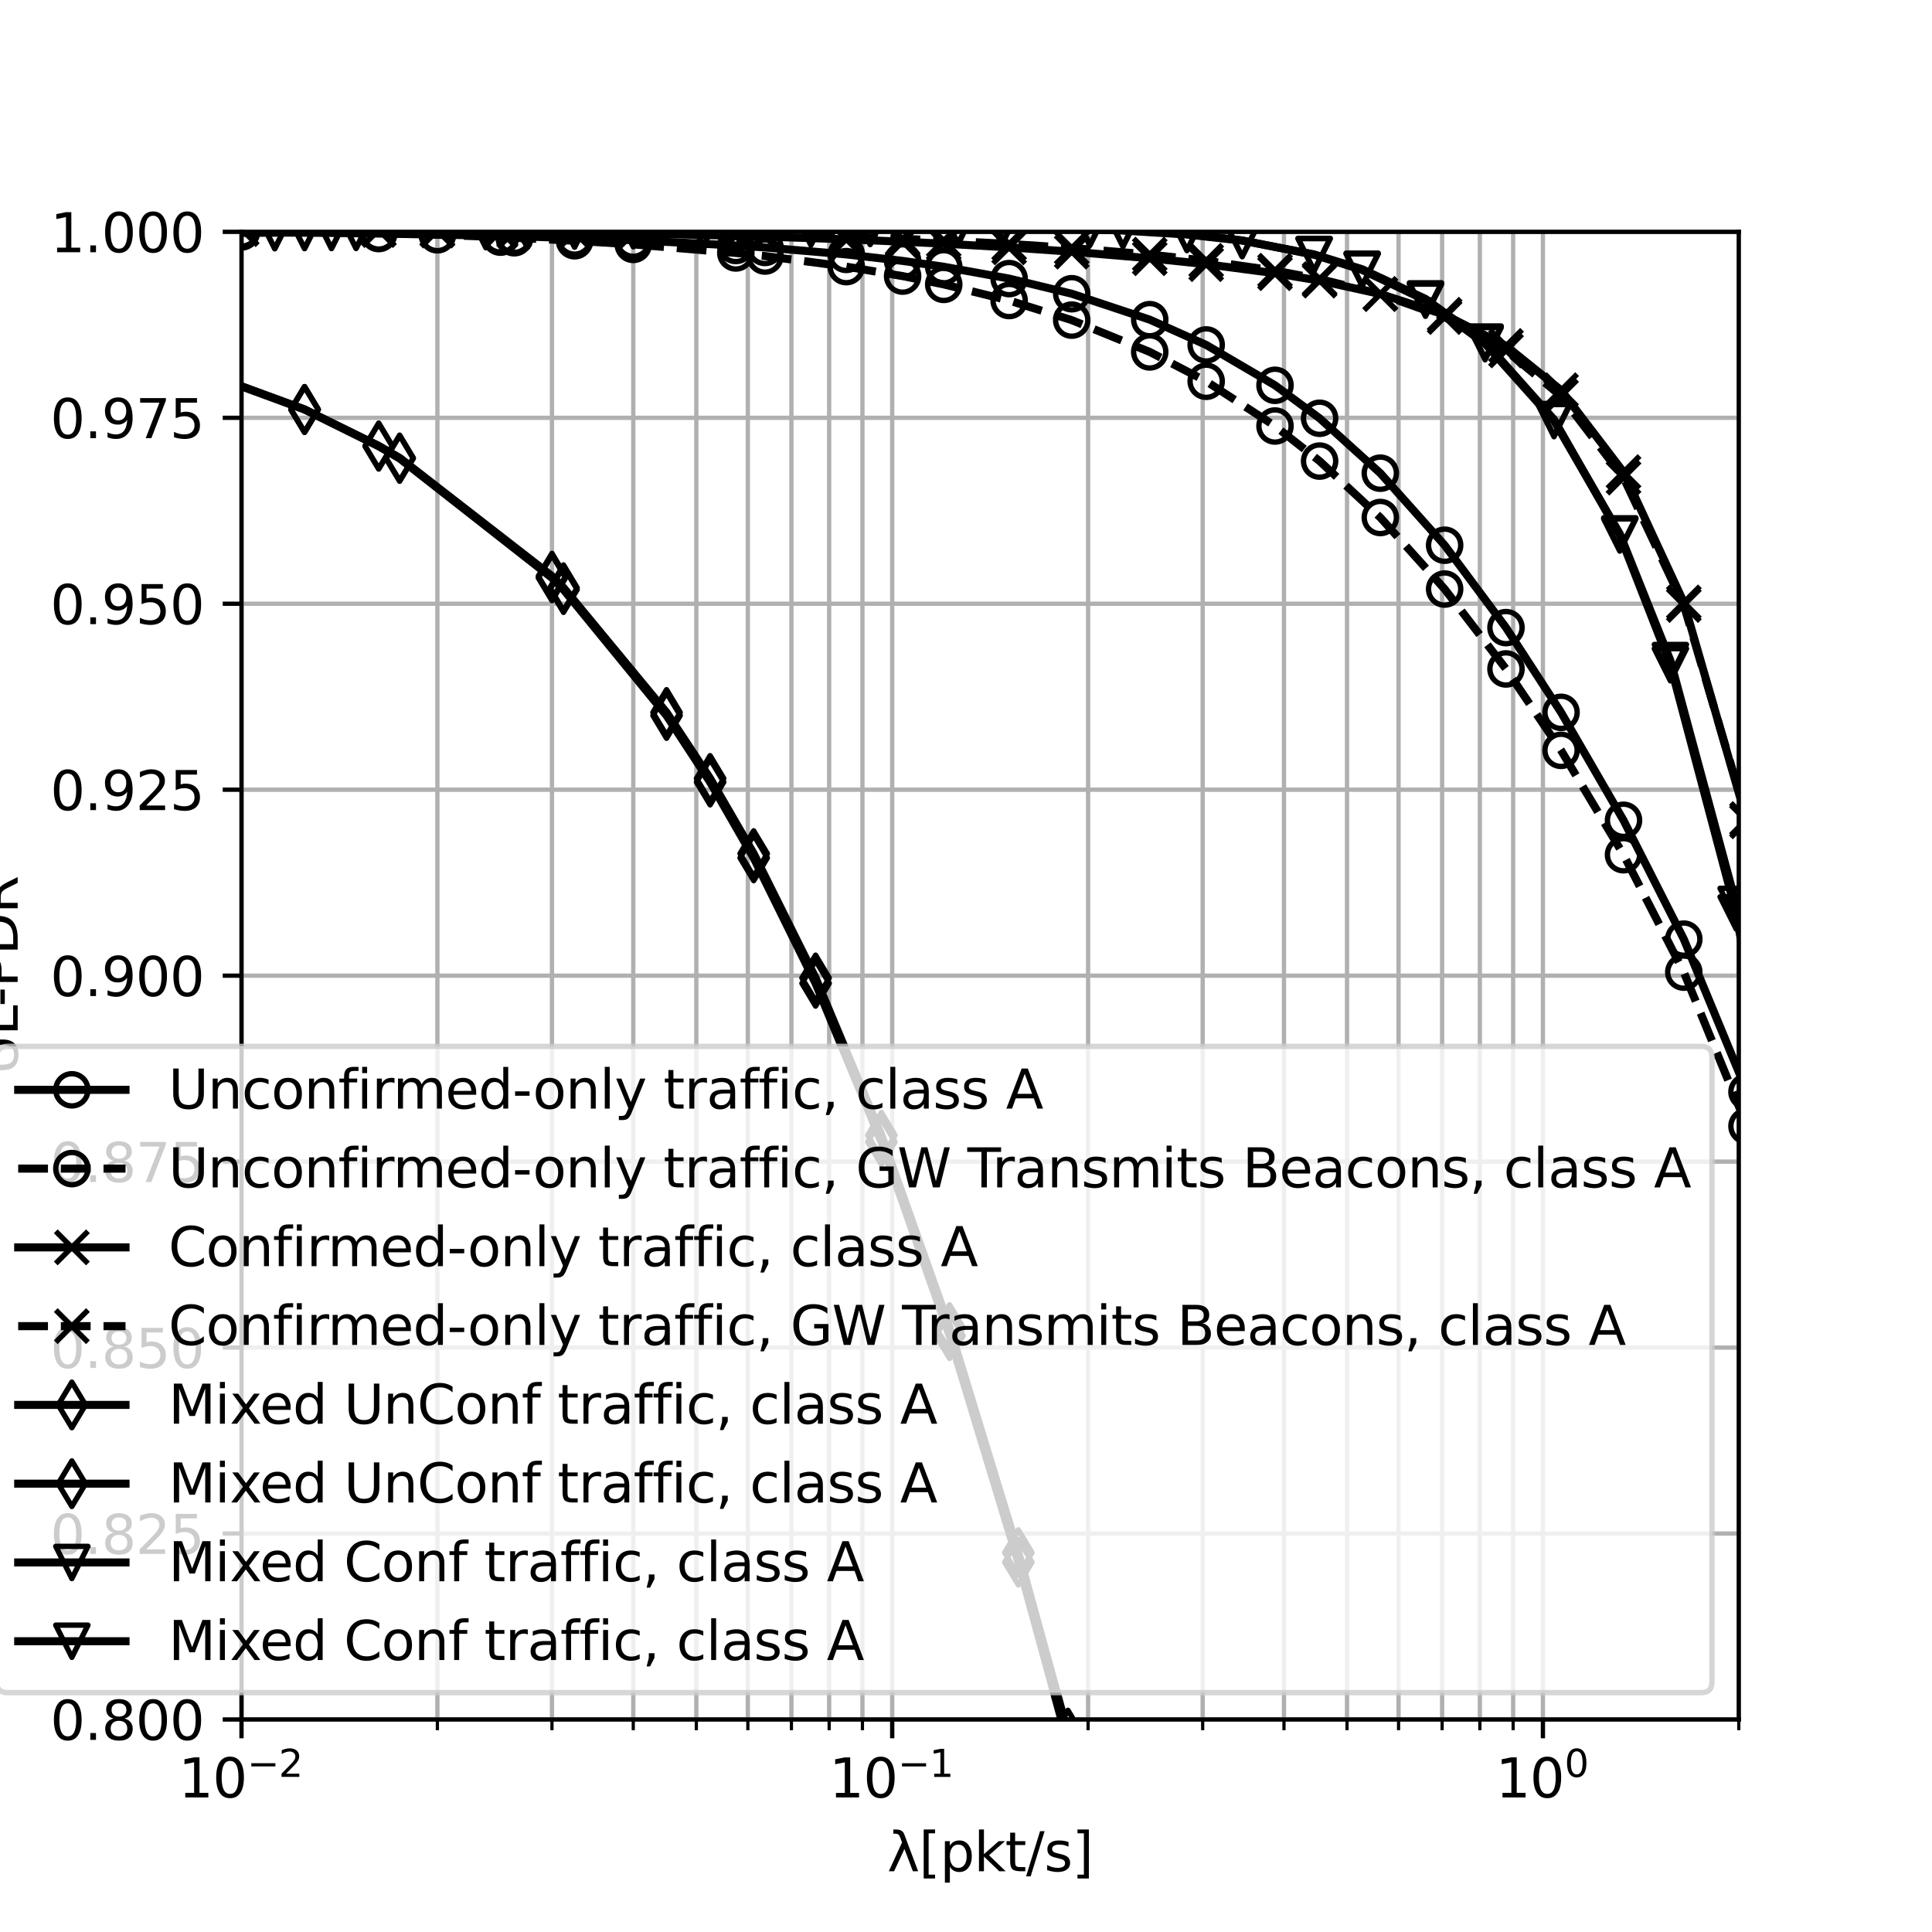 <?xml version="1.0" encoding="utf-8" standalone="no"?>
<!DOCTYPE svg PUBLIC "-//W3C//DTD SVG 1.1//EN"
  "http://www.w3.org/Graphics/SVG/1.1/DTD/svg11.dtd">
<svg xmlns:xlink="http://www.w3.org/1999/xlink" width="360pt" height="360pt" viewBox="0 0 360 360" xmlns="http://www.w3.org/2000/svg" version="1.1">
 <defs>
  <style type="text/css">*{stroke-linejoin: round; stroke-linecap: butt}</style>
 </defs>
 <g id="figure_1">
  <g id="patch_1">
   <path d="M 0 360 
L 360 360 
L 360 0 
L 0 0 
z
" style="fill: #ffffff"/>
  </g>
  <g id="axes_1">
   <g id="patch_2">
    <path d="M 45 320.4 
L 324 320.4 
L 324 43.2 
L 45 43.2 
z
" style="fill: #ffffff"/>
   </g>
   <g id="matplotlib.axis_1">
    <g id="xtick_1">
     <g id="line2d_1">
      <path d="M 45 320.4 
L 45 43.2 
" clip-path="url(#p2f2662bade)" style="fill: none; stroke: #b0b0b0; stroke-width: 0.8; stroke-linecap: square"/>
     </g>
     <g id="line2d_2">
      <defs>
       <path id="m17cbef6084" d="M 0 0 
L 0 3.5 
" style="stroke: #000000; stroke-width: 0.8"/>
      </defs>
      <g>
       <use xlink:href="#m17cbef6084" x="45" y="320.4" style="stroke: #000000; stroke-width: 0.8"/>
      </g>
     </g>
     <g id="text_1">
      <!-- $\mathdefault{10^{-2}}$ -->
      <g transform="translate(33.25 334.998) scale(0.1 -0.1)">
       <defs>
        <path id="DejaVuSans-31" d="M 794 531 
L 1825 531 
L 1825 4091 
L 703 3866 
L 703 4441 
L 1819 4666 
L 2450 4666 
L 2450 531 
L 3481 531 
L 3481 0 
L 794 0 
L 794 531 
z
" transform="scale(0.016)"/>
        <path id="DejaVuSans-30" d="M 2034 4250 
Q 1547 4250 1301 3770 
Q 1056 3291 1056 2328 
Q 1056 1369 1301 889 
Q 1547 409 2034 409 
Q 2525 409 2770 889 
Q 3016 1369 3016 2328 
Q 3016 3291 2770 3770 
Q 2525 4250 2034 4250 
z
M 2034 4750 
Q 2819 4750 3233 4129 
Q 3647 3509 3647 2328 
Q 3647 1150 3233 529 
Q 2819 -91 2034 -91 
Q 1250 -91 836 529 
Q 422 1150 422 2328 
Q 422 3509 836 4129 
Q 1250 4750 2034 4750 
z
" transform="scale(0.016)"/>
        <path id="DejaVuSans-2212" d="M 678 2272 
L 4684 2272 
L 4684 1741 
L 678 1741 
L 678 2272 
z
" transform="scale(0.016)"/>
        <path id="DejaVuSans-32" d="M 1228 531 
L 3431 531 
L 3431 0 
L 469 0 
L 469 531 
Q 828 903 1448 1529 
Q 2069 2156 2228 2338 
Q 2531 2678 2651 2914 
Q 2772 3150 2772 3378 
Q 2772 3750 2511 3984 
Q 2250 4219 1831 4219 
Q 1534 4219 1204 4116 
Q 875 4013 500 3803 
L 500 4441 
Q 881 4594 1212 4672 
Q 1544 4750 1819 4750 
Q 2544 4750 2975 4387 
Q 3406 4025 3406 3419 
Q 3406 3131 3298 2873 
Q 3191 2616 2906 2266 
Q 2828 2175 2409 1742 
Q 1991 1309 1228 531 
z
" transform="scale(0.016)"/>
       </defs>
       <use xlink:href="#DejaVuSans-31" transform="translate(0 0.766)"/>
       <use xlink:href="#DejaVuSans-30" transform="translate(63.623 0.766)"/>
       <use xlink:href="#DejaVuSans-2212" transform="translate(128.203 39.047) scale(0.7)"/>
       <use xlink:href="#DejaVuSans-32" transform="translate(186.855 39.047) scale(0.7)"/>
      </g>
     </g>
    </g>
    <g id="xtick_2">
     <g id="line2d_3">
      <path d="M 166.25 320.4 
L 166.25 43.2 
" clip-path="url(#p2f2662bade)" style="fill: none; stroke: #b0b0b0; stroke-width: 0.8; stroke-linecap: square"/>
     </g>
     <g id="line2d_4">
      <g>
       <use xlink:href="#m17cbef6084" x="166.25" y="320.4" style="stroke: #000000; stroke-width: 0.8"/>
      </g>
     </g>
     <g id="text_2">
      <!-- $\mathdefault{10^{-1}}$ -->
      <g transform="translate(154.5 334.998) scale(0.1 -0.1)">
       <use xlink:href="#DejaVuSans-31" transform="translate(0 0.684)"/>
       <use xlink:href="#DejaVuSans-30" transform="translate(63.623 0.684)"/>
       <use xlink:href="#DejaVuSans-2212" transform="translate(128.203 38.966) scale(0.7)"/>
       <use xlink:href="#DejaVuSans-31" transform="translate(186.855 38.966) scale(0.7)"/>
      </g>
     </g>
    </g>
    <g id="xtick_3">
     <g id="line2d_5">
      <path d="M 287.5 320.4 
L 287.5 43.2 
" clip-path="url(#p2f2662bade)" style="fill: none; stroke: #b0b0b0; stroke-width: 0.8; stroke-linecap: square"/>
     </g>
     <g id="line2d_6">
      <g>
       <use xlink:href="#m17cbef6084" x="287.5" y="320.4" style="stroke: #000000; stroke-width: 0.8"/>
      </g>
     </g>
     <g id="text_3">
      <!-- $\mathdefault{10^{0}}$ -->
      <g transform="translate(278.7 334.998) scale(0.1 -0.1)">
       <use xlink:href="#DejaVuSans-31" transform="translate(0 0.766)"/>
       <use xlink:href="#DejaVuSans-30" transform="translate(63.623 0.766)"/>
       <use xlink:href="#DejaVuSans-30" transform="translate(128.203 39.047) scale(0.7)"/>
      </g>
     </g>
    </g>
    <g id="xtick_4">
     <g id="line2d_7">
      <path d="M 81.5 320.4 
L 81.5 43.2 
" clip-path="url(#p2f2662bade)" style="fill: none; stroke: #b0b0b0; stroke-width: 0.8; stroke-linecap: square"/>
     </g>
     <g id="line2d_8">
      <defs>
       <path id="m1f8e38c0f8" d="M 0 0 
L 0 2 
" style="stroke: #000000; stroke-width: 0.6"/>
      </defs>
      <g>
       <use xlink:href="#m1f8e38c0f8" x="81.5" y="320.4" style="stroke: #000000; stroke-width: 0.6"/>
      </g>
     </g>
    </g>
    <g id="xtick_5">
     <g id="line2d_9">
      <path d="M 102.851 320.4 
L 102.851 43.2 
" clip-path="url(#p2f2662bade)" style="fill: none; stroke: #b0b0b0; stroke-width: 0.8; stroke-linecap: square"/>
     </g>
     <g id="line2d_10">
      <g>
       <use xlink:href="#m1f8e38c0f8" x="102.851" y="320.4" style="stroke: #000000; stroke-width: 0.6"/>
      </g>
     </g>
    </g>
    <g id="xtick_6">
     <g id="line2d_11">
      <path d="M 118 320.4 
L 118 43.2 
" clip-path="url(#p2f2662bade)" style="fill: none; stroke: #b0b0b0; stroke-width: 0.8; stroke-linecap: square"/>
     </g>
     <g id="line2d_12">
      <g>
       <use xlink:href="#m1f8e38c0f8" x="118" y="320.4" style="stroke: #000000; stroke-width: 0.6"/>
      </g>
     </g>
    </g>
    <g id="xtick_7">
     <g id="line2d_13">
      <path d="M 129.75 320.4 
L 129.75 43.2 
" clip-path="url(#p2f2662bade)" style="fill: none; stroke: #b0b0b0; stroke-width: 0.8; stroke-linecap: square"/>
     </g>
     <g id="line2d_14">
      <g>
       <use xlink:href="#m1f8e38c0f8" x="129.75" y="320.4" style="stroke: #000000; stroke-width: 0.6"/>
      </g>
     </g>
    </g>
    <g id="xtick_8">
     <g id="line2d_15">
      <path d="M 139.351 320.4 
L 139.351 43.2 
" clip-path="url(#p2f2662bade)" style="fill: none; stroke: #b0b0b0; stroke-width: 0.8; stroke-linecap: square"/>
     </g>
     <g id="line2d_16">
      <g>
       <use xlink:href="#m1f8e38c0f8" x="139.351" y="320.4" style="stroke: #000000; stroke-width: 0.6"/>
      </g>
     </g>
    </g>
    <g id="xtick_9">
     <g id="line2d_17">
      <path d="M 147.468 320.4 
L 147.468 43.2 
" clip-path="url(#p2f2662bade)" style="fill: none; stroke: #b0b0b0; stroke-width: 0.8; stroke-linecap: square"/>
     </g>
     <g id="line2d_18">
      <g>
       <use xlink:href="#m1f8e38c0f8" x="147.468" y="320.4" style="stroke: #000000; stroke-width: 0.6"/>
      </g>
     </g>
    </g>
    <g id="xtick_10">
     <g id="line2d_19">
      <path d="M 154.5 320.4 
L 154.5 43.2 
" clip-path="url(#p2f2662bade)" style="fill: none; stroke: #b0b0b0; stroke-width: 0.8; stroke-linecap: square"/>
     </g>
     <g id="line2d_20">
      <g>
       <use xlink:href="#m1f8e38c0f8" x="154.5" y="320.4" style="stroke: #000000; stroke-width: 0.6"/>
      </g>
     </g>
    </g>
    <g id="xtick_11">
     <g id="line2d_21">
      <path d="M 160.702 320.4 
L 160.702 43.2 
" clip-path="url(#p2f2662bade)" style="fill: none; stroke: #b0b0b0; stroke-width: 0.8; stroke-linecap: square"/>
     </g>
     <g id="line2d_22">
      <g>
       <use xlink:href="#m1f8e38c0f8" x="160.702" y="320.4" style="stroke: #000000; stroke-width: 0.6"/>
      </g>
     </g>
    </g>
    <g id="xtick_12">
     <g id="line2d_23">
      <path d="M 202.75 320.4 
L 202.75 43.2 
" clip-path="url(#p2f2662bade)" style="fill: none; stroke: #b0b0b0; stroke-width: 0.8; stroke-linecap: square"/>
     </g>
     <g id="line2d_24">
      <g>
       <use xlink:href="#m1f8e38c0f8" x="202.75" y="320.4" style="stroke: #000000; stroke-width: 0.6"/>
      </g>
     </g>
    </g>
    <g id="xtick_13">
     <g id="line2d_25">
      <path d="M 224.101 320.4 
L 224.101 43.2 
" clip-path="url(#p2f2662bade)" style="fill: none; stroke: #b0b0b0; stroke-width: 0.8; stroke-linecap: square"/>
     </g>
     <g id="line2d_26">
      <g>
       <use xlink:href="#m1f8e38c0f8" x="224.101" y="320.4" style="stroke: #000000; stroke-width: 0.6"/>
      </g>
     </g>
    </g>
    <g id="xtick_14">
     <g id="line2d_27">
      <path d="M 239.25 320.4 
L 239.25 43.2 
" clip-path="url(#p2f2662bade)" style="fill: none; stroke: #b0b0b0; stroke-width: 0.8; stroke-linecap: square"/>
     </g>
     <g id="line2d_28">
      <g>
       <use xlink:href="#m1f8e38c0f8" x="239.25" y="320.4" style="stroke: #000000; stroke-width: 0.6"/>
      </g>
     </g>
    </g>
    <g id="xtick_15">
     <g id="line2d_29">
      <path d="M 251 320.4 
L 251 43.2 
" clip-path="url(#p2f2662bade)" style="fill: none; stroke: #b0b0b0; stroke-width: 0.8; stroke-linecap: square"/>
     </g>
     <g id="line2d_30">
      <g>
       <use xlink:href="#m1f8e38c0f8" x="251" y="320.4" style="stroke: #000000; stroke-width: 0.6"/>
      </g>
     </g>
    </g>
    <g id="xtick_16">
     <g id="line2d_31">
      <path d="M 260.601 320.4 
L 260.601 43.2 
" clip-path="url(#p2f2662bade)" style="fill: none; stroke: #b0b0b0; stroke-width: 0.8; stroke-linecap: square"/>
     </g>
     <g id="line2d_32">
      <g>
       <use xlink:href="#m1f8e38c0f8" x="260.601" y="320.4" style="stroke: #000000; stroke-width: 0.6"/>
      </g>
     </g>
    </g>
    <g id="xtick_17">
     <g id="line2d_33">
      <path d="M 268.718 320.4 
L 268.718 43.2 
" clip-path="url(#p2f2662bade)" style="fill: none; stroke: #b0b0b0; stroke-width: 0.8; stroke-linecap: square"/>
     </g>
     <g id="line2d_34">
      <g>
       <use xlink:href="#m1f8e38c0f8" x="268.718" y="320.4" style="stroke: #000000; stroke-width: 0.6"/>
      </g>
     </g>
    </g>
    <g id="xtick_18">
     <g id="line2d_35">
      <path d="M 275.75 320.4 
L 275.75 43.2 
" clip-path="url(#p2f2662bade)" style="fill: none; stroke: #b0b0b0; stroke-width: 0.8; stroke-linecap: square"/>
     </g>
     <g id="line2d_36">
      <g>
       <use xlink:href="#m1f8e38c0f8" x="275.75" y="320.4" style="stroke: #000000; stroke-width: 0.6"/>
      </g>
     </g>
    </g>
    <g id="xtick_19">
     <g id="line2d_37">
      <path d="M 281.952 320.4 
L 281.952 43.2 
" clip-path="url(#p2f2662bade)" style="fill: none; stroke: #b0b0b0; stroke-width: 0.8; stroke-linecap: square"/>
     </g>
     <g id="line2d_38">
      <g>
       <use xlink:href="#m1f8e38c0f8" x="281.952" y="320.4" style="stroke: #000000; stroke-width: 0.6"/>
      </g>
     </g>
    </g>
    <g id="xtick_20">
     <g id="line2d_39">
      <path d="M 324 320.4 
L 324 43.2 
" clip-path="url(#p2f2662bade)" style="fill: none; stroke: #b0b0b0; stroke-width: 0.8; stroke-linecap: square"/>
     </g>
     <g id="line2d_40">
      <g>
       <use xlink:href="#m1f8e38c0f8" x="324" y="320.4" style="stroke: #000000; stroke-width: 0.6"/>
      </g>
     </g>
    </g>
    <g id="text_4">
     <!-- λ[pkt/s] -->
     <g transform="translate(165.32 348.677) scale(0.1 -0.1)">
      <defs>
       <path id="DejaVuSans-3bb" d="M 1981 4316 
L 3597 0 
L 2988 0 
L 2006 2588 
L 800 0 
L 191 0 
L 1725 3356 
L 1494 3975 
Q 1347 4369 1013 4369 
L 713 4369 
L 713 4863 
L 1078 4856 
Q 1784 4847 1981 4316 
z
" transform="scale(0.016)"/>
       <path id="DejaVuSans-5b" d="M 550 4863 
L 1875 4863 
L 1875 4416 
L 1125 4416 
L 1125 -397 
L 1875 -397 
L 1875 -844 
L 550 -844 
L 550 4863 
z
" transform="scale(0.016)"/>
       <path id="DejaVuSans-70" d="M 1159 525 
L 1159 -1331 
L 581 -1331 
L 581 3500 
L 1159 3500 
L 1159 2969 
Q 1341 3281 1617 3432 
Q 1894 3584 2278 3584 
Q 2916 3584 3314 3078 
Q 3713 2572 3713 1747 
Q 3713 922 3314 415 
Q 2916 -91 2278 -91 
Q 1894 -91 1617 61 
Q 1341 213 1159 525 
z
M 3116 1747 
Q 3116 2381 2855 2742 
Q 2594 3103 2138 3103 
Q 1681 3103 1420 2742 
Q 1159 2381 1159 1747 
Q 1159 1113 1420 752 
Q 1681 391 2138 391 
Q 2594 391 2855 752 
Q 3116 1113 3116 1747 
z
" transform="scale(0.016)"/>
       <path id="DejaVuSans-6b" d="M 581 4863 
L 1159 4863 
L 1159 1991 
L 2875 3500 
L 3609 3500 
L 1753 1863 
L 3688 0 
L 2938 0 
L 1159 1709 
L 1159 0 
L 581 0 
L 581 4863 
z
" transform="scale(0.016)"/>
       <path id="DejaVuSans-74" d="M 1172 4494 
L 1172 3500 
L 2356 3500 
L 2356 3053 
L 1172 3053 
L 1172 1153 
Q 1172 725 1289 603 
Q 1406 481 1766 481 
L 2356 481 
L 2356 0 
L 1766 0 
Q 1100 0 847 248 
Q 594 497 594 1153 
L 594 3053 
L 172 3053 
L 172 3500 
L 594 3500 
L 594 4494 
L 1172 4494 
z
" transform="scale(0.016)"/>
       <path id="DejaVuSans-2f" d="M 1625 4666 
L 2156 4666 
L 531 -594 
L 0 -594 
L 1625 4666 
z
" transform="scale(0.016)"/>
       <path id="DejaVuSans-73" d="M 2834 3397 
L 2834 2853 
Q 2591 2978 2328 3040 
Q 2066 3103 1784 3103 
Q 1356 3103 1142 2972 
Q 928 2841 928 2578 
Q 928 2378 1081 2264 
Q 1234 2150 1697 2047 
L 1894 2003 
Q 2506 1872 2764 1633 
Q 3022 1394 3022 966 
Q 3022 478 2636 193 
Q 2250 -91 1575 -91 
Q 1294 -91 989 -36 
Q 684 19 347 128 
L 347 722 
Q 666 556 975 473 
Q 1284 391 1588 391 
Q 1994 391 2212 530 
Q 2431 669 2431 922 
Q 2431 1156 2273 1281 
Q 2116 1406 1581 1522 
L 1381 1569 
Q 847 1681 609 1914 
Q 372 2147 372 2553 
Q 372 3047 722 3315 
Q 1072 3584 1716 3584 
Q 2034 3584 2315 3537 
Q 2597 3491 2834 3397 
z
" transform="scale(0.016)"/>
       <path id="DejaVuSans-5d" d="M 1947 4863 
L 1947 -844 
L 622 -844 
L 622 -397 
L 1369 -397 
L 1369 4416 
L 622 4416 
L 622 4863 
L 1947 4863 
z
" transform="scale(0.016)"/>
      </defs>
      <use xlink:href="#DejaVuSans-3bb"/>
      <use xlink:href="#DejaVuSans-5b" x="59.18"/>
      <use xlink:href="#DejaVuSans-70" x="98.193"/>
      <use xlink:href="#DejaVuSans-6b" x="161.67"/>
      <use xlink:href="#DejaVuSans-74" x="219.58"/>
      <use xlink:href="#DejaVuSans-2f" x="258.789"/>
      <use xlink:href="#DejaVuSans-73" x="292.48"/>
      <use xlink:href="#DejaVuSans-5d" x="344.58"/>
     </g>
    </g>
   </g>
   <g id="matplotlib.axis_2">
    <g id="ytick_1">
     <g id="line2d_41">
      <path d="M 45 320.4 
L 324 320.4 
" clip-path="url(#p2f2662bade)" style="fill: none; stroke: #b0b0b0; stroke-width: 0.8; stroke-linecap: square"/>
     </g>
     <g id="line2d_42">
      <defs>
       <path id="m109c82f3ce" d="M 0 0 
L -3.5 0 
" style="stroke: #000000; stroke-width: 0.8"/>
      </defs>
      <g>
       <use xlink:href="#m109c82f3ce" x="45" y="320.4" style="stroke: #000000; stroke-width: 0.8"/>
      </g>
     </g>
     <g id="text_5">
      <!-- 0.800 -->
      <g transform="translate(9.372 324.199) scale(0.1 -0.1)">
       <defs>
        <path id="DejaVuSans-2e" d="M 684 794 
L 1344 794 
L 1344 0 
L 684 0 
L 684 794 
z
" transform="scale(0.016)"/>
        <path id="DejaVuSans-38" d="M 2034 2216 
Q 1584 2216 1326 1975 
Q 1069 1734 1069 1313 
Q 1069 891 1326 650 
Q 1584 409 2034 409 
Q 2484 409 2743 651 
Q 3003 894 3003 1313 
Q 3003 1734 2745 1975 
Q 2488 2216 2034 2216 
z
M 1403 2484 
Q 997 2584 770 2862 
Q 544 3141 544 3541 
Q 544 4100 942 4425 
Q 1341 4750 2034 4750 
Q 2731 4750 3128 4425 
Q 3525 4100 3525 3541 
Q 3525 3141 3298 2862 
Q 3072 2584 2669 2484 
Q 3125 2378 3379 2068 
Q 3634 1759 3634 1313 
Q 3634 634 3220 271 
Q 2806 -91 2034 -91 
Q 1263 -91 848 271 
Q 434 634 434 1313 
Q 434 1759 690 2068 
Q 947 2378 1403 2484 
z
M 1172 3481 
Q 1172 3119 1398 2916 
Q 1625 2713 2034 2713 
Q 2441 2713 2670 2916 
Q 2900 3119 2900 3481 
Q 2900 3844 2670 4047 
Q 2441 4250 2034 4250 
Q 1625 4250 1398 4047 
Q 1172 3844 1172 3481 
z
" transform="scale(0.016)"/>
       </defs>
       <use xlink:href="#DejaVuSans-30"/>
       <use xlink:href="#DejaVuSans-2e" x="63.623"/>
       <use xlink:href="#DejaVuSans-38" x="95.41"/>
       <use xlink:href="#DejaVuSans-30" x="159.033"/>
       <use xlink:href="#DejaVuSans-30" x="222.656"/>
      </g>
     </g>
    </g>
    <g id="ytick_2">
     <g id="line2d_43">
      <path d="M 45 285.75 
L 324 285.75 
" clip-path="url(#p2f2662bade)" style="fill: none; stroke: #b0b0b0; stroke-width: 0.8; stroke-linecap: square"/>
     </g>
     <g id="line2d_44">
      <g>
       <use xlink:href="#m109c82f3ce" x="45" y="285.75" style="stroke: #000000; stroke-width: 0.8"/>
      </g>
     </g>
     <g id="text_6">
      <!-- 0.825 -->
      <g transform="translate(9.372 289.549) scale(0.1 -0.1)">
       <defs>
        <path id="DejaVuSans-35" d="M 691 4666 
L 3169 4666 
L 3169 4134 
L 1269 4134 
L 1269 2991 
Q 1406 3038 1543 3061 
Q 1681 3084 1819 3084 
Q 2600 3084 3056 2656 
Q 3513 2228 3513 1497 
Q 3513 744 3044 326 
Q 2575 -91 1722 -91 
Q 1428 -91 1123 -41 
Q 819 9 494 109 
L 494 744 
Q 775 591 1075 516 
Q 1375 441 1709 441 
Q 2250 441 2565 725 
Q 2881 1009 2881 1497 
Q 2881 1984 2565 2268 
Q 2250 2553 1709 2553 
Q 1456 2553 1204 2497 
Q 953 2441 691 2322 
L 691 4666 
z
" transform="scale(0.016)"/>
       </defs>
       <use xlink:href="#DejaVuSans-30"/>
       <use xlink:href="#DejaVuSans-2e" x="63.623"/>
       <use xlink:href="#DejaVuSans-38" x="95.41"/>
       <use xlink:href="#DejaVuSans-32" x="159.033"/>
       <use xlink:href="#DejaVuSans-35" x="222.656"/>
      </g>
     </g>
    </g>
    <g id="ytick_3">
     <g id="line2d_45">
      <path d="M 45 251.1 
L 324 251.1 
" clip-path="url(#p2f2662bade)" style="fill: none; stroke: #b0b0b0; stroke-width: 0.8; stroke-linecap: square"/>
     </g>
     <g id="line2d_46">
      <g>
       <use xlink:href="#m109c82f3ce" x="45" y="251.1" style="stroke: #000000; stroke-width: 0.8"/>
      </g>
     </g>
     <g id="text_7">
      <!-- 0.850 -->
      <g transform="translate(9.372 254.899) scale(0.1 -0.1)">
       <use xlink:href="#DejaVuSans-30"/>
       <use xlink:href="#DejaVuSans-2e" x="63.623"/>
       <use xlink:href="#DejaVuSans-38" x="95.41"/>
       <use xlink:href="#DejaVuSans-35" x="159.033"/>
       <use xlink:href="#DejaVuSans-30" x="222.656"/>
      </g>
     </g>
    </g>
    <g id="ytick_4">
     <g id="line2d_47">
      <path d="M 45 216.45 
L 324 216.45 
" clip-path="url(#p2f2662bade)" style="fill: none; stroke: #b0b0b0; stroke-width: 0.8; stroke-linecap: square"/>
     </g>
     <g id="line2d_48">
      <g>
       <use xlink:href="#m109c82f3ce" x="45" y="216.45" style="stroke: #000000; stroke-width: 0.8"/>
      </g>
     </g>
     <g id="text_8">
      <!-- 0.875 -->
      <g transform="translate(9.372 220.249) scale(0.1 -0.1)">
       <defs>
        <path id="DejaVuSans-37" d="M 525 4666 
L 3525 4666 
L 3525 4397 
L 1831 0 
L 1172 0 
L 2766 4134 
L 525 4134 
L 525 4666 
z
" transform="scale(0.016)"/>
       </defs>
       <use xlink:href="#DejaVuSans-30"/>
       <use xlink:href="#DejaVuSans-2e" x="63.623"/>
       <use xlink:href="#DejaVuSans-38" x="95.41"/>
       <use xlink:href="#DejaVuSans-37" x="159.033"/>
       <use xlink:href="#DejaVuSans-35" x="222.656"/>
      </g>
     </g>
    </g>
    <g id="ytick_5">
     <g id="line2d_49">
      <path d="M 45 181.8 
L 324 181.8 
" clip-path="url(#p2f2662bade)" style="fill: none; stroke: #b0b0b0; stroke-width: 0.8; stroke-linecap: square"/>
     </g>
     <g id="line2d_50">
      <g>
       <use xlink:href="#m109c82f3ce" x="45" y="181.8" style="stroke: #000000; stroke-width: 0.8"/>
      </g>
     </g>
     <g id="text_9">
      <!-- 0.900 -->
      <g transform="translate(9.372 185.599) scale(0.1 -0.1)">
       <defs>
        <path id="DejaVuSans-39" d="M 703 97 
L 703 672 
Q 941 559 1184 500 
Q 1428 441 1663 441 
Q 2288 441 2617 861 
Q 2947 1281 2994 2138 
Q 2813 1869 2534 1725 
Q 2256 1581 1919 1581 
Q 1219 1581 811 2004 
Q 403 2428 403 3163 
Q 403 3881 828 4315 
Q 1253 4750 1959 4750 
Q 2769 4750 3195 4129 
Q 3622 3509 3622 2328 
Q 3622 1225 3098 567 
Q 2575 -91 1691 -91 
Q 1453 -91 1209 -44 
Q 966 3 703 97 
z
M 1959 2075 
Q 2384 2075 2632 2365 
Q 2881 2656 2881 3163 
Q 2881 3666 2632 3958 
Q 2384 4250 1959 4250 
Q 1534 4250 1286 3958 
Q 1038 3666 1038 3163 
Q 1038 2656 1286 2365 
Q 1534 2075 1959 2075 
z
" transform="scale(0.016)"/>
       </defs>
       <use xlink:href="#DejaVuSans-30"/>
       <use xlink:href="#DejaVuSans-2e" x="63.623"/>
       <use xlink:href="#DejaVuSans-39" x="95.41"/>
       <use xlink:href="#DejaVuSans-30" x="159.033"/>
       <use xlink:href="#DejaVuSans-30" x="222.656"/>
      </g>
     </g>
    </g>
    <g id="ytick_6">
     <g id="line2d_51">
      <path d="M 45 147.15 
L 324 147.15 
" clip-path="url(#p2f2662bade)" style="fill: none; stroke: #b0b0b0; stroke-width: 0.8; stroke-linecap: square"/>
     </g>
     <g id="line2d_52">
      <g>
       <use xlink:href="#m109c82f3ce" x="45" y="147.15" style="stroke: #000000; stroke-width: 0.8"/>
      </g>
     </g>
     <g id="text_10">
      <!-- 0.925 -->
      <g transform="translate(9.372 150.949) scale(0.1 -0.1)">
       <use xlink:href="#DejaVuSans-30"/>
       <use xlink:href="#DejaVuSans-2e" x="63.623"/>
       <use xlink:href="#DejaVuSans-39" x="95.41"/>
       <use xlink:href="#DejaVuSans-32" x="159.033"/>
       <use xlink:href="#DejaVuSans-35" x="222.656"/>
      </g>
     </g>
    </g>
    <g id="ytick_7">
     <g id="line2d_53">
      <path d="M 45 112.5 
L 324 112.5 
" clip-path="url(#p2f2662bade)" style="fill: none; stroke: #b0b0b0; stroke-width: 0.8; stroke-linecap: square"/>
     </g>
     <g id="line2d_54">
      <g>
       <use xlink:href="#m109c82f3ce" x="45" y="112.5" style="stroke: #000000; stroke-width: 0.8"/>
      </g>
     </g>
     <g id="text_11">
      <!-- 0.950 -->
      <g transform="translate(9.372 116.299) scale(0.1 -0.1)">
       <use xlink:href="#DejaVuSans-30"/>
       <use xlink:href="#DejaVuSans-2e" x="63.623"/>
       <use xlink:href="#DejaVuSans-39" x="95.41"/>
       <use xlink:href="#DejaVuSans-35" x="159.033"/>
       <use xlink:href="#DejaVuSans-30" x="222.656"/>
      </g>
     </g>
    </g>
    <g id="ytick_8">
     <g id="line2d_55">
      <path d="M 45 77.85 
L 324 77.85 
" clip-path="url(#p2f2662bade)" style="fill: none; stroke: #b0b0b0; stroke-width: 0.8; stroke-linecap: square"/>
     </g>
     <g id="line2d_56">
      <g>
       <use xlink:href="#m109c82f3ce" x="45" y="77.85" style="stroke: #000000; stroke-width: 0.8"/>
      </g>
     </g>
     <g id="text_12">
      <!-- 0.975 -->
      <g transform="translate(9.372 81.649) scale(0.1 -0.1)">
       <use xlink:href="#DejaVuSans-30"/>
       <use xlink:href="#DejaVuSans-2e" x="63.623"/>
       <use xlink:href="#DejaVuSans-39" x="95.41"/>
       <use xlink:href="#DejaVuSans-37" x="159.033"/>
       <use xlink:href="#DejaVuSans-35" x="222.656"/>
      </g>
     </g>
    </g>
    <g id="ytick_9">
     <g id="line2d_57">
      <path d="M 45 43.2 
L 324 43.2 
" clip-path="url(#p2f2662bade)" style="fill: none; stroke: #b0b0b0; stroke-width: 0.8; stroke-linecap: square"/>
     </g>
     <g id="line2d_58">
      <g>
       <use xlink:href="#m109c82f3ce" x="45" y="43.2" style="stroke: #000000; stroke-width: 0.8"/>
      </g>
     </g>
     <g id="text_13">
      <!-- 1.000 -->
      <g transform="translate(9.372 46.999) scale(0.1 -0.1)">
       <use xlink:href="#DejaVuSans-31"/>
       <use xlink:href="#DejaVuSans-2e" x="63.623"/>
       <use xlink:href="#DejaVuSans-30" x="95.41"/>
       <use xlink:href="#DejaVuSans-30" x="159.033"/>
       <use xlink:href="#DejaVuSans-30" x="222.656"/>
      </g>
     </g>
    </g>
    <g id="text_14">
     <!-- UL-PDR -->
     <g transform="translate(3.292 200.301) rotate(-90) scale(0.1 -0.1)">
      <defs>
       <path id="DejaVuSans-55" d="M 556 4666 
L 1191 4666 
L 1191 1831 
Q 1191 1081 1462 751 
Q 1734 422 2344 422 
Q 2950 422 3222 751 
Q 3494 1081 3494 1831 
L 3494 4666 
L 4128 4666 
L 4128 1753 
Q 4128 841 3676 375 
Q 3225 -91 2344 -91 
Q 1459 -91 1007 375 
Q 556 841 556 1753 
L 556 4666 
z
" transform="scale(0.016)"/>
       <path id="DejaVuSans-4c" d="M 628 4666 
L 1259 4666 
L 1259 531 
L 3531 531 
L 3531 0 
L 628 0 
L 628 4666 
z
" transform="scale(0.016)"/>
       <path id="DejaVuSans-2d" d="M 313 2009 
L 1997 2009 
L 1997 1497 
L 313 1497 
L 313 2009 
z
" transform="scale(0.016)"/>
       <path id="DejaVuSans-50" d="M 1259 4147 
L 1259 2394 
L 2053 2394 
Q 2494 2394 2734 2622 
Q 2975 2850 2975 3272 
Q 2975 3691 2734 3919 
Q 2494 4147 2053 4147 
L 1259 4147 
z
M 628 4666 
L 2053 4666 
Q 2838 4666 3239 4311 
Q 3641 3956 3641 3272 
Q 3641 2581 3239 2228 
Q 2838 1875 2053 1875 
L 1259 1875 
L 1259 0 
L 628 0 
L 628 4666 
z
" transform="scale(0.016)"/>
       <path id="DejaVuSans-44" d="M 1259 4147 
L 1259 519 
L 2022 519 
Q 2988 519 3436 956 
Q 3884 1394 3884 2338 
Q 3884 3275 3436 3711 
Q 2988 4147 2022 4147 
L 1259 4147 
z
M 628 4666 
L 1925 4666 
Q 3281 4666 3915 4102 
Q 4550 3538 4550 2338 
Q 4550 1131 3912 565 
Q 3275 0 1925 0 
L 628 0 
L 628 4666 
z
" transform="scale(0.016)"/>
       <path id="DejaVuSans-52" d="M 2841 2188 
Q 3044 2119 3236 1894 
Q 3428 1669 3622 1275 
L 4263 0 
L 3584 0 
L 2988 1197 
Q 2756 1666 2539 1819 
Q 2322 1972 1947 1972 
L 1259 1972 
L 1259 0 
L 628 0 
L 628 4666 
L 2053 4666 
Q 2853 4666 3247 4331 
Q 3641 3997 3641 3322 
Q 3641 2881 3436 2590 
Q 3231 2300 2841 2188 
z
M 1259 4147 
L 1259 2491 
L 2053 2491 
Q 2509 2491 2742 2702 
Q 2975 2913 2975 3322 
Q 2975 3731 2742 3939 
Q 2509 4147 2053 4147 
L 1259 4147 
z
" transform="scale(0.016)"/>
      </defs>
      <use xlink:href="#DejaVuSans-55"/>
      <use xlink:href="#DejaVuSans-4c" x="73.193"/>
      <use xlink:href="#DejaVuSans-2d" x="127.156"/>
      <use xlink:href="#DejaVuSans-50" x="163.24"/>
      <use xlink:href="#DejaVuSans-44" x="223.543"/>
      <use xlink:href="#DejaVuSans-52" x="300.545"/>
     </g>
    </g>
   </g>
   <g id="line2d_59">
    <path d="M -1 42.942 
L 20.25 43.035 
L 29.851 43.095 
L 37.968 43.155 
L 37.968 43.155 
L 45 43.215 
L 70.566 43.521 
L 81.5 43.709 
L 93.25 43.964 
L 95.819 44.028 
L 107.066 44.356 
L 118 44.759 
L 137.11 45.744 
L 142.543 46.109 
L 157.692 47.405 
L 168.189 48.613 
L 175.851 49.704 
L 188.038 51.913 
L 199.701 54.732 
L 214.236 59.566 
L 224.755 64.273 
L 237.578 71.796 
L 245.889 77.94 
L 257.202 88.171 
L 269.186 101.593 
L 280.619 116.945 
L 290.878 132.736 
L 302.517 152.85 
L 313.75 174.992 
L 325.525 203.45 
L 337.383 242.354 
L 348.461 290.511 
L 360.07 342.907 
L 361 345.944 
" clip-path="url(#p2f2662bade)" style="fill: none; stroke: #000000; stroke-width: 1.5; stroke-linecap: square"/>
    <defs>
     <path id="m14f3c7dc6a" d="M 0 3 
C 0.796 3 1.559 2.684 2.121 2.121 
C 2.684 1.559 3 0.796 3 0 
C 3 -0.796 2.684 -1.559 2.121 -2.121 
C 1.559 -2.684 0.796 -3 0 -3 
C -0.796 -3 -1.559 -2.684 -2.121 -2.121 
C -2.684 -1.559 -3 -0.796 -3 0 
C -3 0.796 -2.684 1.559 -2.121 2.121 
C -1.559 2.684 -0.796 3 0 3 
z
" style="stroke: #000000"/>
    </defs>
    <g clip-path="url(#p2f2662bade)">
     <use xlink:href="#m14f3c7dc6a" x="-1" y="42.942" style="fill-opacity: 0; stroke: #000000"/>
     <use xlink:href="#m14f3c7dc6a" x="20.25" y="43.035" style="fill-opacity: 0; stroke: #000000"/>
     <use xlink:href="#m14f3c7dc6a" x="29.851" y="43.095" style="fill-opacity: 0; stroke: #000000"/>
     <use xlink:href="#m14f3c7dc6a" x="37.968" y="43.155" style="fill-opacity: 0; stroke: #000000"/>
     <use xlink:href="#m14f3c7dc6a" x="37.968" y="43.155" style="fill-opacity: 0; stroke: #000000"/>
     <use xlink:href="#m14f3c7dc6a" x="45" y="43.215" style="fill-opacity: 0; stroke: #000000"/>
     <use xlink:href="#m14f3c7dc6a" x="70.566" y="43.521" style="fill-opacity: 0; stroke: #000000"/>
     <use xlink:href="#m14f3c7dc6a" x="81.5" y="43.709" style="fill-opacity: 0; stroke: #000000"/>
     <use xlink:href="#m14f3c7dc6a" x="93.25" y="43.964" style="fill-opacity: 0; stroke: #000000"/>
     <use xlink:href="#m14f3c7dc6a" x="95.819" y="44.028" style="fill-opacity: 0; stroke: #000000"/>
     <use xlink:href="#m14f3c7dc6a" x="107.066" y="44.356" style="fill-opacity: 0; stroke: #000000"/>
     <use xlink:href="#m14f3c7dc6a" x="118" y="44.759" style="fill-opacity: 0; stroke: #000000"/>
     <use xlink:href="#m14f3c7dc6a" x="137.11" y="45.744" style="fill-opacity: 0; stroke: #000000"/>
     <use xlink:href="#m14f3c7dc6a" x="142.543" y="46.109" style="fill-opacity: 0; stroke: #000000"/>
     <use xlink:href="#m14f3c7dc6a" x="157.692" y="47.405" style="fill-opacity: 0; stroke: #000000"/>
     <use xlink:href="#m14f3c7dc6a" x="168.189" y="48.613" style="fill-opacity: 0; stroke: #000000"/>
     <use xlink:href="#m14f3c7dc6a" x="175.851" y="49.704" style="fill-opacity: 0; stroke: #000000"/>
     <use xlink:href="#m14f3c7dc6a" x="188.038" y="51.913" style="fill-opacity: 0; stroke: #000000"/>
     <use xlink:href="#m14f3c7dc6a" x="199.701" y="54.732" style="fill-opacity: 0; stroke: #000000"/>
     <use xlink:href="#m14f3c7dc6a" x="214.236" y="59.566" style="fill-opacity: 0; stroke: #000000"/>
     <use xlink:href="#m14f3c7dc6a" x="224.755" y="64.273" style="fill-opacity: 0; stroke: #000000"/>
     <use xlink:href="#m14f3c7dc6a" x="237.578" y="71.796" style="fill-opacity: 0; stroke: #000000"/>
     <use xlink:href="#m14f3c7dc6a" x="245.889" y="77.94" style="fill-opacity: 0; stroke: #000000"/>
     <use xlink:href="#m14f3c7dc6a" x="257.202" y="88.171" style="fill-opacity: 0; stroke: #000000"/>
     <use xlink:href="#m14f3c7dc6a" x="269.186" y="101.593" style="fill-opacity: 0; stroke: #000000"/>
     <use xlink:href="#m14f3c7dc6a" x="280.619" y="116.945" style="fill-opacity: 0; stroke: #000000"/>
     <use xlink:href="#m14f3c7dc6a" x="290.878" y="132.736" style="fill-opacity: 0; stroke: #000000"/>
     <use xlink:href="#m14f3c7dc6a" x="302.517" y="152.85" style="fill-opacity: 0; stroke: #000000"/>
     <use xlink:href="#m14f3c7dc6a" x="313.75" y="174.992" style="fill-opacity: 0; stroke: #000000"/>
     <use xlink:href="#m14f3c7dc6a" x="325.525" y="203.45" style="fill-opacity: 0; stroke: #000000"/>
     <use xlink:href="#m14f3c7dc6a" x="337.383" y="242.354" style="fill-opacity: 0; stroke: #000000"/>
     <use xlink:href="#m14f3c7dc6a" x="348.461" y="290.511" style="fill-opacity: 0; stroke: #000000"/>
     <use xlink:href="#m14f3c7dc6a" x="360.07" y="342.907" style="fill-opacity: 0; stroke: #000000"/>
     <use xlink:href="#m14f3c7dc6a" x="371.227" y="379.349" style="fill-opacity: 0; stroke: #000000"/>
     <use xlink:href="#m14f3c7dc6a" x="382.146" y="472.772" style="fill-opacity: 0; stroke: #000000"/>
     <use xlink:href="#m14f3c7dc6a" x="393.645" y="563.418" style="fill-opacity: 0; stroke: #000000"/>
    </g>
   </g>
   <g id="line2d_60">
    <path d="M -1 42.355 
L 20.25 42.528 
L 29.851 42.638 
L 37.968 42.748 
L 37.968 42.748 
L 45 42.858 
L 70.566 43.41 
L 81.5 43.743 
L 93.25 44.189 
L 95.819 44.301 
L 107.066 44.861 
L 118 45.538 
L 137.11 47.134 
L 142.543 47.709 
L 157.692 49.683 
L 168.189 51.448 
L 175.851 52.992 
L 188.038 55.997 
L 199.701 59.651 
L 214.236 65.575 
L 224.755 71.048 
L 237.578 79.381 
L 245.889 85.917 
L 257.202 96.431 
L 269.186 109.761 
L 280.619 124.648 
L 290.878 139.817 
L 302.517 159.266 
L 313.75 181.145 
L 325.525 209.839 
L 337.383 248.848 
L 348.461 295.884 
L 360.07 346.556 
L 361 349.771 
" clip-path="url(#p2f2662bade)" style="fill: none; stroke-dasharray: 5.55,2.4; stroke-dashoffset: 0; stroke: #000000; stroke-width: 1.5"/>
    <g clip-path="url(#p2f2662bade)">
     <use xlink:href="#m14f3c7dc6a" x="-1" y="42.355" style="fill-opacity: 0; stroke: #000000"/>
     <use xlink:href="#m14f3c7dc6a" x="20.25" y="42.528" style="fill-opacity: 0; stroke: #000000"/>
     <use xlink:href="#m14f3c7dc6a" x="29.851" y="42.638" style="fill-opacity: 0; stroke: #000000"/>
     <use xlink:href="#m14f3c7dc6a" x="37.968" y="42.748" style="fill-opacity: 0; stroke: #000000"/>
     <use xlink:href="#m14f3c7dc6a" x="37.968" y="42.748" style="fill-opacity: 0; stroke: #000000"/>
     <use xlink:href="#m14f3c7dc6a" x="45" y="42.858" style="fill-opacity: 0; stroke: #000000"/>
     <use xlink:href="#m14f3c7dc6a" x="70.566" y="43.41" style="fill-opacity: 0; stroke: #000000"/>
     <use xlink:href="#m14f3c7dc6a" x="81.5" y="43.743" style="fill-opacity: 0; stroke: #000000"/>
     <use xlink:href="#m14f3c7dc6a" x="93.25" y="44.189" style="fill-opacity: 0; stroke: #000000"/>
     <use xlink:href="#m14f3c7dc6a" x="95.819" y="44.301" style="fill-opacity: 0; stroke: #000000"/>
     <use xlink:href="#m14f3c7dc6a" x="107.066" y="44.861" style="fill-opacity: 0; stroke: #000000"/>
     <use xlink:href="#m14f3c7dc6a" x="118" y="45.538" style="fill-opacity: 0; stroke: #000000"/>
     <use xlink:href="#m14f3c7dc6a" x="137.11" y="47.134" style="fill-opacity: 0; stroke: #000000"/>
     <use xlink:href="#m14f3c7dc6a" x="142.543" y="47.709" style="fill-opacity: 0; stroke: #000000"/>
     <use xlink:href="#m14f3c7dc6a" x="157.692" y="49.683" style="fill-opacity: 0; stroke: #000000"/>
     <use xlink:href="#m14f3c7dc6a" x="168.189" y="51.448" style="fill-opacity: 0; stroke: #000000"/>
     <use xlink:href="#m14f3c7dc6a" x="175.851" y="52.992" style="fill-opacity: 0; stroke: #000000"/>
     <use xlink:href="#m14f3c7dc6a" x="188.038" y="55.997" style="fill-opacity: 0; stroke: #000000"/>
     <use xlink:href="#m14f3c7dc6a" x="199.701" y="59.651" style="fill-opacity: 0; stroke: #000000"/>
     <use xlink:href="#m14f3c7dc6a" x="214.236" y="65.575" style="fill-opacity: 0; stroke: #000000"/>
     <use xlink:href="#m14f3c7dc6a" x="224.755" y="71.048" style="fill-opacity: 0; stroke: #000000"/>
     <use xlink:href="#m14f3c7dc6a" x="237.578" y="79.381" style="fill-opacity: 0; stroke: #000000"/>
     <use xlink:href="#m14f3c7dc6a" x="245.889" y="85.917" style="fill-opacity: 0; stroke: #000000"/>
     <use xlink:href="#m14f3c7dc6a" x="257.202" y="96.431" style="fill-opacity: 0; stroke: #000000"/>
     <use xlink:href="#m14f3c7dc6a" x="269.186" y="109.761" style="fill-opacity: 0; stroke: #000000"/>
     <use xlink:href="#m14f3c7dc6a" x="280.619" y="124.648" style="fill-opacity: 0; stroke: #000000"/>
     <use xlink:href="#m14f3c7dc6a" x="290.878" y="139.817" style="fill-opacity: 0; stroke: #000000"/>
     <use xlink:href="#m14f3c7dc6a" x="302.517" y="159.266" style="fill-opacity: 0; stroke: #000000"/>
     <use xlink:href="#m14f3c7dc6a" x="313.75" y="181.145" style="fill-opacity: 0; stroke: #000000"/>
     <use xlink:href="#m14f3c7dc6a" x="325.525" y="209.839" style="fill-opacity: 0; stroke: #000000"/>
     <use xlink:href="#m14f3c7dc6a" x="337.383" y="248.848" style="fill-opacity: 0; stroke: #000000"/>
     <use xlink:href="#m14f3c7dc6a" x="348.461" y="295.884" style="fill-opacity: 0; stroke: #000000"/>
     <use xlink:href="#m14f3c7dc6a" x="360.07" y="346.556" style="fill-opacity: 0; stroke: #000000"/>
     <use xlink:href="#m14f3c7dc6a" x="371.227" y="385.128" style="fill-opacity: 0; stroke: #000000"/>
     <use xlink:href="#m14f3c7dc6a" x="382.146" y="477.865" style="fill-opacity: 0; stroke: #000000"/>
     <use xlink:href="#m14f3c7dc6a" x="393.645" y="565.038" style="fill-opacity: 0; stroke: #000000"/>
    </g>
   </g>
   <g id="line2d_61">
    <path d="M -1 42.547 
L 20.25 42.601 
L 29.851 42.635 
L 37.968 42.669 
L 37.968 42.669 
L 45 42.703 
L 70.566 42.87 
L 81.5 42.97 
L 93.25 43.102 
L 95.819 43.135 
L 107.066 43.297 
L 118 43.49 
L 137.11 43.931 
L 142.543 44.085 
L 157.692 44.597 
L 168.189 45.036 
L 175.851 45.407 
L 188.038 46.098 
L 199.701 46.897 
L 214.236 48.127 
L 224.755 49.228 
L 237.578 50.913 
L 245.889 52.3 
L 257.202 54.78 
L 269.186 58.647 
L 280.619 64.45 
L 290.878 72.708 
L 302.517 87.968 
L 313.75 112.248 
L 325.525 153.044 
L 337.383 215.772 
L 348.461 296.787 
L 355.544 361 
" clip-path="url(#p2f2662bade)" style="fill: none; stroke: #000000; stroke-width: 1.5; stroke-linecap: square"/>
    <defs>
     <path id="m290532430d" d="M -3 3 
L 3 -3 
M -3 -3 
L 3 3 
" style="stroke: #000000"/>
    </defs>
    <g clip-path="url(#p2f2662bade)">
     <use xlink:href="#m290532430d" x="-1" y="42.547" style="fill-opacity: 0; stroke: #000000"/>
     <use xlink:href="#m290532430d" x="20.25" y="42.601" style="fill-opacity: 0; stroke: #000000"/>
     <use xlink:href="#m290532430d" x="29.851" y="42.635" style="fill-opacity: 0; stroke: #000000"/>
     <use xlink:href="#m290532430d" x="37.968" y="42.669" style="fill-opacity: 0; stroke: #000000"/>
     <use xlink:href="#m290532430d" x="37.968" y="42.669" style="fill-opacity: 0; stroke: #000000"/>
     <use xlink:href="#m290532430d" x="45" y="42.703" style="fill-opacity: 0; stroke: #000000"/>
     <use xlink:href="#m290532430d" x="70.566" y="42.87" style="fill-opacity: 0; stroke: #000000"/>
     <use xlink:href="#m290532430d" x="81.5" y="42.97" style="fill-opacity: 0; stroke: #000000"/>
     <use xlink:href="#m290532430d" x="93.25" y="43.102" style="fill-opacity: 0; stroke: #000000"/>
     <use xlink:href="#m290532430d" x="95.819" y="43.135" style="fill-opacity: 0; stroke: #000000"/>
     <use xlink:href="#m290532430d" x="107.066" y="43.297" style="fill-opacity: 0; stroke: #000000"/>
     <use xlink:href="#m290532430d" x="118" y="43.49" style="fill-opacity: 0; stroke: #000000"/>
     <use xlink:href="#m290532430d" x="137.11" y="43.931" style="fill-opacity: 0; stroke: #000000"/>
     <use xlink:href="#m290532430d" x="142.543" y="44.085" style="fill-opacity: 0; stroke: #000000"/>
     <use xlink:href="#m290532430d" x="157.692" y="44.597" style="fill-opacity: 0; stroke: #000000"/>
     <use xlink:href="#m290532430d" x="168.189" y="45.036" style="fill-opacity: 0; stroke: #000000"/>
     <use xlink:href="#m290532430d" x="175.851" y="45.407" style="fill-opacity: 0; stroke: #000000"/>
     <use xlink:href="#m290532430d" x="188.038" y="46.098" style="fill-opacity: 0; stroke: #000000"/>
     <use xlink:href="#m290532430d" x="199.701" y="46.897" style="fill-opacity: 0; stroke: #000000"/>
     <use xlink:href="#m290532430d" x="214.236" y="48.127" style="fill-opacity: 0; stroke: #000000"/>
     <use xlink:href="#m290532430d" x="224.755" y="49.228" style="fill-opacity: 0; stroke: #000000"/>
     <use xlink:href="#m290532430d" x="237.578" y="50.913" style="fill-opacity: 0; stroke: #000000"/>
     <use xlink:href="#m290532430d" x="245.889" y="52.3" style="fill-opacity: 0; stroke: #000000"/>
     <use xlink:href="#m290532430d" x="257.202" y="54.78" style="fill-opacity: 0; stroke: #000000"/>
     <use xlink:href="#m290532430d" x="269.186" y="58.647" style="fill-opacity: 0; stroke: #000000"/>
     <use xlink:href="#m290532430d" x="280.619" y="64.45" style="fill-opacity: 0; stroke: #000000"/>
     <use xlink:href="#m290532430d" x="290.878" y="72.708" style="fill-opacity: 0; stroke: #000000"/>
     <use xlink:href="#m290532430d" x="302.517" y="87.968" style="fill-opacity: 0; stroke: #000000"/>
     <use xlink:href="#m290532430d" x="313.75" y="112.248" style="fill-opacity: 0; stroke: #000000"/>
     <use xlink:href="#m290532430d" x="325.525" y="153.044" style="fill-opacity: 0; stroke: #000000"/>
     <use xlink:href="#m290532430d" x="337.383" y="215.772" style="fill-opacity: 0; stroke: #000000"/>
     <use xlink:href="#m290532430d" x="348.461" y="296.787" style="fill-opacity: 0; stroke: #000000"/>
     <use xlink:href="#m290532430d" x="360.07" y="402.038" style="fill-opacity: 0; stroke: #000000"/>
     <use xlink:href="#m290532430d" x="371.227" y="518.037" style="fill-opacity: 0; stroke: #000000"/>
     <use xlink:href="#m290532430d" x="382.146" y="656.577" style="fill-opacity: 0; stroke: #000000"/>
     <use xlink:href="#m290532430d" x="393.645" y="790.549" style="fill-opacity: 0; stroke: #000000"/>
    </g>
   </g>
   <g id="line2d_62">
    <path d="M -1 42.501 
L 20.25 42.542 
L 29.851 42.567 
L 37.968 42.593 
L 37.968 42.593 
L 45 42.618 
L 70.566 42.746 
L 81.5 42.822 
L 93.25 42.923 
L 95.819 42.949 
L 107.066 43.075 
L 118 43.227 
L 137.11 43.58 
L 142.543 43.705 
L 157.692 44.131 
L 168.189 44.506 
L 175.851 44.831 
L 188.038 45.455 
L 199.701 46.209 
L 214.236 47.433 
L 224.755 48.587 
L 237.578 50.431 
L 245.889 51.988 
L 257.202 54.791 
L 269.186 59.087 
L 280.619 65.301 
L 290.878 73.8 
L 302.517 88.999 
L 313.75 112.74 
L 325.525 152.606 
L 337.383 214.743 
L 348.461 296.367 
L 355.51 361 
" clip-path="url(#p2f2662bade)" style="fill: none; stroke-dasharray: 5.55,2.4; stroke-dashoffset: 0; stroke: #000000; stroke-width: 1.5"/>
    <g clip-path="url(#p2f2662bade)">
     <use xlink:href="#m290532430d" x="-1" y="42.501" style="fill-opacity: 0; stroke: #000000"/>
     <use xlink:href="#m290532430d" x="20.25" y="42.542" style="fill-opacity: 0; stroke: #000000"/>
     <use xlink:href="#m290532430d" x="29.851" y="42.567" style="fill-opacity: 0; stroke: #000000"/>
     <use xlink:href="#m290532430d" x="37.968" y="42.593" style="fill-opacity: 0; stroke: #000000"/>
     <use xlink:href="#m290532430d" x="37.968" y="42.593" style="fill-opacity: 0; stroke: #000000"/>
     <use xlink:href="#m290532430d" x="45" y="42.618" style="fill-opacity: 0; stroke: #000000"/>
     <use xlink:href="#m290532430d" x="70.566" y="42.746" style="fill-opacity: 0; stroke: #000000"/>
     <use xlink:href="#m290532430d" x="81.5" y="42.822" style="fill-opacity: 0; stroke: #000000"/>
     <use xlink:href="#m290532430d" x="93.25" y="42.923" style="fill-opacity: 0; stroke: #000000"/>
     <use xlink:href="#m290532430d" x="95.819" y="42.949" style="fill-opacity: 0; stroke: #000000"/>
     <use xlink:href="#m290532430d" x="107.066" y="43.075" style="fill-opacity: 0; stroke: #000000"/>
     <use xlink:href="#m290532430d" x="118" y="43.227" style="fill-opacity: 0; stroke: #000000"/>
     <use xlink:href="#m290532430d" x="137.11" y="43.58" style="fill-opacity: 0; stroke: #000000"/>
     <use xlink:href="#m290532430d" x="142.543" y="43.705" style="fill-opacity: 0; stroke: #000000"/>
     <use xlink:href="#m290532430d" x="157.692" y="44.131" style="fill-opacity: 0; stroke: #000000"/>
     <use xlink:href="#m290532430d" x="168.189" y="44.506" style="fill-opacity: 0; stroke: #000000"/>
     <use xlink:href="#m290532430d" x="175.851" y="44.831" style="fill-opacity: 0; stroke: #000000"/>
     <use xlink:href="#m290532430d" x="188.038" y="45.455" style="fill-opacity: 0; stroke: #000000"/>
     <use xlink:href="#m290532430d" x="199.701" y="46.209" style="fill-opacity: 0; stroke: #000000"/>
     <use xlink:href="#m290532430d" x="214.236" y="47.433" style="fill-opacity: 0; stroke: #000000"/>
     <use xlink:href="#m290532430d" x="224.755" y="48.587" style="fill-opacity: 0; stroke: #000000"/>
     <use xlink:href="#m290532430d" x="237.578" y="50.431" style="fill-opacity: 0; stroke: #000000"/>
     <use xlink:href="#m290532430d" x="245.889" y="51.988" style="fill-opacity: 0; stroke: #000000"/>
     <use xlink:href="#m290532430d" x="257.202" y="54.791" style="fill-opacity: 0; stroke: #000000"/>
     <use xlink:href="#m290532430d" x="269.186" y="59.087" style="fill-opacity: 0; stroke: #000000"/>
     <use xlink:href="#m290532430d" x="280.619" y="65.301" style="fill-opacity: 0; stroke: #000000"/>
     <use xlink:href="#m290532430d" x="290.878" y="73.8" style="fill-opacity: 0; stroke: #000000"/>
     <use xlink:href="#m290532430d" x="302.517" y="88.999" style="fill-opacity: 0; stroke: #000000"/>
     <use xlink:href="#m290532430d" x="313.75" y="112.74" style="fill-opacity: 0; stroke: #000000"/>
     <use xlink:href="#m290532430d" x="325.525" y="152.606" style="fill-opacity: 0; stroke: #000000"/>
     <use xlink:href="#m290532430d" x="337.383" y="214.743" style="fill-opacity: 0; stroke: #000000"/>
     <use xlink:href="#m290532430d" x="348.461" y="296.367" style="fill-opacity: 0; stroke: #000000"/>
     <use xlink:href="#m290532430d" x="360.07" y="402.814" style="fill-opacity: 0; stroke: #000000"/>
     <use xlink:href="#m290532430d" x="371.227" y="517.658" style="fill-opacity: 0; stroke: #000000"/>
     <use xlink:href="#m290532430d" x="382.146" y="658.089" style="fill-opacity: 0; stroke: #000000"/>
     <use xlink:href="#m290532430d" x="393.645" y="791.006" style="fill-opacity: 0; stroke: #000000"/>
    </g>
   </g>
   <g id="line2d_63">
    <path d="M -1 61.107 
L 29.851 67.05 
L 37.968 69.377 
L 56.75 76.308 
L 56.75 76.308 
L 70.566 83.164 
L 74.468 85.433 
L 102.851 107.68 
L 105.001 109.86 
L 124.202 133.327 
L 132.319 145.731 
L 140.437 159.858 
L 151.972 183.229 
L 164.237 212.777 
L 176.937 248.881 
L 189.751 291.09 
L 198.999 324.893 
L 208.228 361 
" clip-path="url(#p2f2662bade)" style="fill: none; stroke: #000000; stroke-width: 1.5; stroke-linecap: square"/>
    <defs>
     <path id="m78491b8f31" d="M -0 4.243 
L 2.546 0 
L 0 -4.243 
L -2.546 -0 
z
" style="stroke: #000000; stroke-linejoin: miter"/>
    </defs>
    <g clip-path="url(#p2f2662bade)">
     <use xlink:href="#m78491b8f31" x="-1" y="61.107" style="fill-opacity: 0; stroke: #000000; stroke-linejoin: miter"/>
     <use xlink:href="#m78491b8f31" x="29.851" y="67.05" style="fill-opacity: 0; stroke: #000000; stroke-linejoin: miter"/>
     <use xlink:href="#m78491b8f31" x="37.968" y="69.377" style="fill-opacity: 0; stroke: #000000; stroke-linejoin: miter"/>
     <use xlink:href="#m78491b8f31" x="56.75" y="76.308" style="fill-opacity: 0; stroke: #000000; stroke-linejoin: miter"/>
     <use xlink:href="#m78491b8f31" x="56.75" y="76.308" style="fill-opacity: 0; stroke: #000000; stroke-linejoin: miter"/>
     <use xlink:href="#m78491b8f31" x="70.566" y="83.164" style="fill-opacity: 0; stroke: #000000; stroke-linejoin: miter"/>
     <use xlink:href="#m78491b8f31" x="74.468" y="85.433" style="fill-opacity: 0; stroke: #000000; stroke-linejoin: miter"/>
     <use xlink:href="#m78491b8f31" x="102.851" y="107.68" style="fill-opacity: 0; stroke: #000000; stroke-linejoin: miter"/>
     <use xlink:href="#m78491b8f31" x="105.001" y="109.86" style="fill-opacity: 0; stroke: #000000; stroke-linejoin: miter"/>
     <use xlink:href="#m78491b8f31" x="124.202" y="133.327" style="fill-opacity: 0; stroke: #000000; stroke-linejoin: miter"/>
     <use xlink:href="#m78491b8f31" x="132.319" y="145.731" style="fill-opacity: 0; stroke: #000000; stroke-linejoin: miter"/>
     <use xlink:href="#m78491b8f31" x="140.437" y="159.858" style="fill-opacity: 0; stroke: #000000; stroke-linejoin: miter"/>
     <use xlink:href="#m78491b8f31" x="151.972" y="183.229" style="fill-opacity: 0; stroke: #000000; stroke-linejoin: miter"/>
     <use xlink:href="#m78491b8f31" x="164.237" y="212.777" style="fill-opacity: 0; stroke: #000000; stroke-linejoin: miter"/>
     <use xlink:href="#m78491b8f31" x="176.937" y="248.881" style="fill-opacity: 0; stroke: #000000; stroke-linejoin: miter"/>
     <use xlink:href="#m78491b8f31" x="189.751" y="291.09" style="fill-opacity: 0; stroke: #000000; stroke-linejoin: miter"/>
     <use xlink:href="#m78491b8f31" x="198.999" y="324.893" style="fill-opacity: 0; stroke: #000000; stroke-linejoin: miter"/>
     <use xlink:href="#m78491b8f31" x="209.534" y="366.109" style="fill-opacity: 0; stroke: #000000; stroke-linejoin: miter"/>
     <use xlink:href="#m78491b8f31" x="220.232" y="409.631" style="fill-opacity: 0; stroke: #000000; stroke-linejoin: miter"/>
     <use xlink:href="#m78491b8f31" x="233.884" y="464.29" style="fill-opacity: 0; stroke: #000000; stroke-linejoin: miter"/>
     <use xlink:href="#m78491b8f31" x="243.363" y="498.858" style="fill-opacity: 0; stroke: #000000; stroke-linejoin: miter"/>
     <use xlink:href="#m78491b8f31" x="254.931" y="533.8" style="fill-opacity: 0; stroke: #000000; stroke-linejoin: miter"/>
     <use xlink:href="#m78491b8f31" x="266.412" y="558.137" style="fill-opacity: 0; stroke: #000000; stroke-linejoin: miter"/>
     <use xlink:href="#m78491b8f31" x="277.768" y="573.161" style="fill-opacity: 0; stroke: #000000; stroke-linejoin: miter"/>
     <use xlink:href="#m78491b8f31" x="288.478" y="586.629" style="fill-opacity: 0; stroke: #000000; stroke-linejoin: miter"/>
     <use xlink:href="#m78491b8f31" x="299.931" y="618.417" style="fill-opacity: 0; stroke: #000000; stroke-linejoin: miter"/>
     <use xlink:href="#m78491b8f31" x="312.659" y="706.398" style="fill-opacity: 0; stroke: #000000; stroke-linejoin: miter"/>
     <use xlink:href="#m78491b8f31" x="323.637" y="837.436" style="fill-opacity: 0; stroke: #000000; stroke-linejoin: miter"/>
     <use xlink:href="#m78491b8f31" x="335.195" y="970.493" style="fill-opacity: 0; stroke: #000000; stroke-linejoin: miter"/>
     <use xlink:href="#m78491b8f31" x="345.307" y="970.993" style="fill-opacity: 0; stroke: #000000; stroke-linejoin: miter"/>
     <use xlink:href="#m78491b8f31" x="357.066" y="1088.801" style="fill-opacity: 0; stroke: #000000; stroke-linejoin: miter"/>
    </g>
   </g>
   <g id="line2d_64">
    <path d="M -1 61.239 
L 29.851 67.121 
L 37.968 69.425 
L 56.75 76.286 
L 56.75 76.286 
L 70.566 83.075 
L 74.468 85.321 
L 102.851 107.352 
L 105.001 109.511 
L 124.202 132.758 
L 132.319 145.05 
L 140.437 159.052 
L 151.972 182.223 
L 164.237 211.533 
L 176.937 247.372 
L 189.751 289.31 
L 198.999 322.934 
L 208.767 361 
" clip-path="url(#p2f2662bade)" style="fill: none; stroke: #000000; stroke-width: 1.5; stroke-linecap: square"/>
    <g clip-path="url(#p2f2662bade)">
     <use xlink:href="#m78491b8f31" x="-1" y="61.239" style="fill-opacity: 0; stroke: #000000; stroke-linejoin: miter"/>
     <use xlink:href="#m78491b8f31" x="29.851" y="67.121" style="fill-opacity: 0; stroke: #000000; stroke-linejoin: miter"/>
     <use xlink:href="#m78491b8f31" x="37.968" y="69.425" style="fill-opacity: 0; stroke: #000000; stroke-linejoin: miter"/>
     <use xlink:href="#m78491b8f31" x="56.75" y="76.286" style="fill-opacity: 0; stroke: #000000; stroke-linejoin: miter"/>
     <use xlink:href="#m78491b8f31" x="56.75" y="76.286" style="fill-opacity: 0; stroke: #000000; stroke-linejoin: miter"/>
     <use xlink:href="#m78491b8f31" x="70.566" y="83.075" style="fill-opacity: 0; stroke: #000000; stroke-linejoin: miter"/>
     <use xlink:href="#m78491b8f31" x="74.468" y="85.321" style="fill-opacity: 0; stroke: #000000; stroke-linejoin: miter"/>
     <use xlink:href="#m78491b8f31" x="102.851" y="107.352" style="fill-opacity: 0; stroke: #000000; stroke-linejoin: miter"/>
     <use xlink:href="#m78491b8f31" x="105.001" y="109.511" style="fill-opacity: 0; stroke: #000000; stroke-linejoin: miter"/>
     <use xlink:href="#m78491b8f31" x="124.202" y="132.758" style="fill-opacity: 0; stroke: #000000; stroke-linejoin: miter"/>
     <use xlink:href="#m78491b8f31" x="132.319" y="145.05" style="fill-opacity: 0; stroke: #000000; stroke-linejoin: miter"/>
     <use xlink:href="#m78491b8f31" x="140.437" y="159.052" style="fill-opacity: 0; stroke: #000000; stroke-linejoin: miter"/>
     <use xlink:href="#m78491b8f31" x="151.972" y="182.223" style="fill-opacity: 0; stroke: #000000; stroke-linejoin: miter"/>
     <use xlink:href="#m78491b8f31" x="164.237" y="211.533" style="fill-opacity: 0; stroke: #000000; stroke-linejoin: miter"/>
     <use xlink:href="#m78491b8f31" x="176.937" y="247.372" style="fill-opacity: 0; stroke: #000000; stroke-linejoin: miter"/>
     <use xlink:href="#m78491b8f31" x="189.751" y="289.31" style="fill-opacity: 0; stroke: #000000; stroke-linejoin: miter"/>
     <use xlink:href="#m78491b8f31" x="198.999" y="322.934" style="fill-opacity: 0; stroke: #000000; stroke-linejoin: miter"/>
     <use xlink:href="#m78491b8f31" x="209.534" y="363.99" style="fill-opacity: 0; stroke: #000000; stroke-linejoin: miter"/>
     <use xlink:href="#m78491b8f31" x="220.232" y="407.43" style="fill-opacity: 0; stroke: #000000; stroke-linejoin: miter"/>
     <use xlink:href="#m78491b8f31" x="233.884" y="462.178" style="fill-opacity: 0; stroke: #000000; stroke-linejoin: miter"/>
     <use xlink:href="#m78491b8f31" x="243.363" y="496.985" style="fill-opacity: 0; stroke: #000000; stroke-linejoin: miter"/>
     <use xlink:href="#m78491b8f31" x="254.931" y="532.453" style="fill-opacity: 0; stroke: #000000; stroke-linejoin: miter"/>
     <use xlink:href="#m78491b8f31" x="266.412" y="557.546" style="fill-opacity: 0; stroke: #000000; stroke-linejoin: miter"/>
     <use xlink:href="#m78491b8f31" x="277.768" y="573.404" style="fill-opacity: 0; stroke: #000000; stroke-linejoin: miter"/>
     <use xlink:href="#m78491b8f31" x="288.478" y="587.438" style="fill-opacity: 0; stroke: #000000; stroke-linejoin: miter"/>
     <use xlink:href="#m78491b8f31" x="299.931" y="619.082" style="fill-opacity: 0; stroke: #000000; stroke-linejoin: miter"/>
     <use xlink:href="#m78491b8f31" x="312.659" y="705.425" style="fill-opacity: 0; stroke: #000000; stroke-linejoin: miter"/>
     <use xlink:href="#m78491b8f31" x="323.637" y="834.243" style="fill-opacity: 0; stroke: #000000; stroke-linejoin: miter"/>
     <use xlink:href="#m78491b8f31" x="335.195" y="967.058" style="fill-opacity: 0; stroke: #000000; stroke-linejoin: miter"/>
     <use xlink:href="#m78491b8f31" x="345.307" y="972.515" style="fill-opacity: 0; stroke: #000000; stroke-linejoin: miter"/>
     <use xlink:href="#m78491b8f31" x="357.066" y="1088.622" style="fill-opacity: 0; stroke: #000000; stroke-linejoin: miter"/>
    </g>
   </g>
   <g id="line2d_65">
    <path d="M -1 43.431 
L 8.5 43.419 
L 8.5 43.419 
L 20.25 43.4 
L 37.968 43.364 
L 51.202 43.328 
L 56.75 43.31 
L 61.769 43.292 
L 66.351 43.275 
L 90.549 43.159 
L 98.269 43.113 
L 107.066 43.053 
L 118 42.97 
L 131.05 42.857 
L 138.242 42.79 
L 151.101 42.669 
L 162.145 42.573 
L 178.524 42.486 
L 186.716 42.497 
L 203.078 42.743 
L 209.244 42.961 
L 221.169 43.698 
L 231.461 44.833 
L 244.864 47.41 
L 253.82 50.167 
L 265.62 55.696 
L 276.728 63.744 
L 289.565 78.183 
L 301.82 99.692 
L 311.253 123.869 
L 323.504 170.109 
L 334.255 230.99 
L 345.984 327.252 
L 349.24 361 
" clip-path="url(#p2f2662bade)" style="fill: none; stroke: #000000; stroke-width: 1.5; stroke-linecap: square"/>
    <defs>
     <path id="m1ad12609cf" d="M -0 3 
L 3 -3 
L -3 -3 
z
" style="stroke: #000000; stroke-linejoin: miter"/>
    </defs>
    <g clip-path="url(#p2f2662bade)">
     <use xlink:href="#m1ad12609cf" x="-1" y="43.431" style="fill-opacity: 0; stroke: #000000; stroke-linejoin: miter"/>
     <use xlink:href="#m1ad12609cf" x="8.5" y="43.419" style="fill-opacity: 0; stroke: #000000; stroke-linejoin: miter"/>
     <use xlink:href="#m1ad12609cf" x="8.5" y="43.419" style="fill-opacity: 0; stroke: #000000; stroke-linejoin: miter"/>
     <use xlink:href="#m1ad12609cf" x="20.25" y="43.4" style="fill-opacity: 0; stroke: #000000; stroke-linejoin: miter"/>
     <use xlink:href="#m1ad12609cf" x="37.968" y="43.364" style="fill-opacity: 0; stroke: #000000; stroke-linejoin: miter"/>
     <use xlink:href="#m1ad12609cf" x="51.202" y="43.328" style="fill-opacity: 0; stroke: #000000; stroke-linejoin: miter"/>
     <use xlink:href="#m1ad12609cf" x="56.75" y="43.31" style="fill-opacity: 0; stroke: #000000; stroke-linejoin: miter"/>
     <use xlink:href="#m1ad12609cf" x="61.769" y="43.292" style="fill-opacity: 0; stroke: #000000; stroke-linejoin: miter"/>
     <use xlink:href="#m1ad12609cf" x="66.351" y="43.275" style="fill-opacity: 0; stroke: #000000; stroke-linejoin: miter"/>
     <use xlink:href="#m1ad12609cf" x="90.549" y="43.159" style="fill-opacity: 0; stroke: #000000; stroke-linejoin: miter"/>
     <use xlink:href="#m1ad12609cf" x="98.269" y="43.113" style="fill-opacity: 0; stroke: #000000; stroke-linejoin: miter"/>
     <use xlink:href="#m1ad12609cf" x="107.066" y="43.053" style="fill-opacity: 0; stroke: #000000; stroke-linejoin: miter"/>
     <use xlink:href="#m1ad12609cf" x="118" y="42.97" style="fill-opacity: 0; stroke: #000000; stroke-linejoin: miter"/>
     <use xlink:href="#m1ad12609cf" x="131.05" y="42.857" style="fill-opacity: 0; stroke: #000000; stroke-linejoin: miter"/>
     <use xlink:href="#m1ad12609cf" x="138.242" y="42.79" style="fill-opacity: 0; stroke: #000000; stroke-linejoin: miter"/>
     <use xlink:href="#m1ad12609cf" x="151.101" y="42.669" style="fill-opacity: 0; stroke: #000000; stroke-linejoin: miter"/>
     <use xlink:href="#m1ad12609cf" x="162.145" y="42.573" style="fill-opacity: 0; stroke: #000000; stroke-linejoin: miter"/>
     <use xlink:href="#m1ad12609cf" x="178.524" y="42.486" style="fill-opacity: 0; stroke: #000000; stroke-linejoin: miter"/>
     <use xlink:href="#m1ad12609cf" x="186.716" y="42.497" style="fill-opacity: 0; stroke: #000000; stroke-linejoin: miter"/>
     <use xlink:href="#m1ad12609cf" x="203.078" y="42.743" style="fill-opacity: 0; stroke: #000000; stroke-linejoin: miter"/>
     <use xlink:href="#m1ad12609cf" x="209.244" y="42.961" style="fill-opacity: 0; stroke: #000000; stroke-linejoin: miter"/>
     <use xlink:href="#m1ad12609cf" x="221.169" y="43.698" style="fill-opacity: 0; stroke: #000000; stroke-linejoin: miter"/>
     <use xlink:href="#m1ad12609cf" x="231.461" y="44.833" style="fill-opacity: 0; stroke: #000000; stroke-linejoin: miter"/>
     <use xlink:href="#m1ad12609cf" x="244.864" y="47.41" style="fill-opacity: 0; stroke: #000000; stroke-linejoin: miter"/>
     <use xlink:href="#m1ad12609cf" x="253.82" y="50.167" style="fill-opacity: 0; stroke: #000000; stroke-linejoin: miter"/>
     <use xlink:href="#m1ad12609cf" x="265.62" y="55.696" style="fill-opacity: 0; stroke: #000000; stroke-linejoin: miter"/>
     <use xlink:href="#m1ad12609cf" x="276.728" y="63.744" style="fill-opacity: 0; stroke: #000000; stroke-linejoin: miter"/>
     <use xlink:href="#m1ad12609cf" x="289.565" y="78.183" style="fill-opacity: 0; stroke: #000000; stroke-linejoin: miter"/>
     <use xlink:href="#m1ad12609cf" x="301.82" y="99.692" style="fill-opacity: 0; stroke: #000000; stroke-linejoin: miter"/>
     <use xlink:href="#m1ad12609cf" x="311.253" y="123.869" style="fill-opacity: 0; stroke: #000000; stroke-linejoin: miter"/>
     <use xlink:href="#m1ad12609cf" x="323.504" y="170.109" style="fill-opacity: 0; stroke: #000000; stroke-linejoin: miter"/>
     <use xlink:href="#m1ad12609cf" x="334.255" y="230.99" style="fill-opacity: 0; stroke: #000000; stroke-linejoin: miter"/>
     <use xlink:href="#m1ad12609cf" x="345.984" y="327.252" style="fill-opacity: 0; stroke: #000000; stroke-linejoin: miter"/>
     <use xlink:href="#m1ad12609cf" x="357.224" y="443.749" style="fill-opacity: 0; stroke: #000000; stroke-linejoin: miter"/>
    </g>
   </g>
   <g id="line2d_66">
    <path d="M -1 43.468 
L 8.5 43.455 
L 8.5 43.455 
L 20.25 43.434 
L 37.968 43.392 
L 51.202 43.351 
L 56.75 43.331 
L 61.769 43.311 
L 66.351 43.291 
L 90.549 43.16 
L 98.269 43.107 
L 107.066 43.039 
L 118 42.944 
L 131.05 42.815 
L 138.242 42.738 
L 151.101 42.598 
L 162.145 42.485 
L 178.524 42.377 
L 186.716 42.38 
L 203.078 42.624 
L 209.244 42.847 
L 221.169 43.614 
L 231.461 44.795 
L 244.864 47.467 
L 253.82 50.306 
L 265.62 55.944 
L 276.728 64.047 
L 289.565 78.382 
L 301.82 99.478 
L 311.253 123.088 
L 323.504 168.522 
L 334.255 229.421 
L 345.984 327.608 
L 349.216 361 
" clip-path="url(#p2f2662bade)" style="fill: none; stroke: #000000; stroke-width: 1.5; stroke-linecap: square"/>
    <g clip-path="url(#p2f2662bade)">
     <use xlink:href="#m1ad12609cf" x="-1" y="43.468" style="fill-opacity: 0; stroke: #000000; stroke-linejoin: miter"/>
     <use xlink:href="#m1ad12609cf" x="8.5" y="43.455" style="fill-opacity: 0; stroke: #000000; stroke-linejoin: miter"/>
     <use xlink:href="#m1ad12609cf" x="8.5" y="43.455" style="fill-opacity: 0; stroke: #000000; stroke-linejoin: miter"/>
     <use xlink:href="#m1ad12609cf" x="20.25" y="43.434" style="fill-opacity: 0; stroke: #000000; stroke-linejoin: miter"/>
     <use xlink:href="#m1ad12609cf" x="37.968" y="43.392" style="fill-opacity: 0; stroke: #000000; stroke-linejoin: miter"/>
     <use xlink:href="#m1ad12609cf" x="51.202" y="43.351" style="fill-opacity: 0; stroke: #000000; stroke-linejoin: miter"/>
     <use xlink:href="#m1ad12609cf" x="56.75" y="43.331" style="fill-opacity: 0; stroke: #000000; stroke-linejoin: miter"/>
     <use xlink:href="#m1ad12609cf" x="61.769" y="43.311" style="fill-opacity: 0; stroke: #000000; stroke-linejoin: miter"/>
     <use xlink:href="#m1ad12609cf" x="66.351" y="43.291" style="fill-opacity: 0; stroke: #000000; stroke-linejoin: miter"/>
     <use xlink:href="#m1ad12609cf" x="90.549" y="43.16" style="fill-opacity: 0; stroke: #000000; stroke-linejoin: miter"/>
     <use xlink:href="#m1ad12609cf" x="98.269" y="43.107" style="fill-opacity: 0; stroke: #000000; stroke-linejoin: miter"/>
     <use xlink:href="#m1ad12609cf" x="107.066" y="43.039" style="fill-opacity: 0; stroke: #000000; stroke-linejoin: miter"/>
     <use xlink:href="#m1ad12609cf" x="118" y="42.944" style="fill-opacity: 0; stroke: #000000; stroke-linejoin: miter"/>
     <use xlink:href="#m1ad12609cf" x="131.05" y="42.815" style="fill-opacity: 0; stroke: #000000; stroke-linejoin: miter"/>
     <use xlink:href="#m1ad12609cf" x="138.242" y="42.738" style="fill-opacity: 0; stroke: #000000; stroke-linejoin: miter"/>
     <use xlink:href="#m1ad12609cf" x="151.101" y="42.598" style="fill-opacity: 0; stroke: #000000; stroke-linejoin: miter"/>
     <use xlink:href="#m1ad12609cf" x="162.145" y="42.485" style="fill-opacity: 0; stroke: #000000; stroke-linejoin: miter"/>
     <use xlink:href="#m1ad12609cf" x="178.524" y="42.377" style="fill-opacity: 0; stroke: #000000; stroke-linejoin: miter"/>
     <use xlink:href="#m1ad12609cf" x="186.716" y="42.38" style="fill-opacity: 0; stroke: #000000; stroke-linejoin: miter"/>
     <use xlink:href="#m1ad12609cf" x="203.078" y="42.624" style="fill-opacity: 0; stroke: #000000; stroke-linejoin: miter"/>
     <use xlink:href="#m1ad12609cf" x="209.244" y="42.847" style="fill-opacity: 0; stroke: #000000; stroke-linejoin: miter"/>
     <use xlink:href="#m1ad12609cf" x="221.169" y="43.614" style="fill-opacity: 0; stroke: #000000; stroke-linejoin: miter"/>
     <use xlink:href="#m1ad12609cf" x="231.461" y="44.795" style="fill-opacity: 0; stroke: #000000; stroke-linejoin: miter"/>
     <use xlink:href="#m1ad12609cf" x="244.864" y="47.467" style="fill-opacity: 0; stroke: #000000; stroke-linejoin: miter"/>
     <use xlink:href="#m1ad12609cf" x="253.82" y="50.306" style="fill-opacity: 0; stroke: #000000; stroke-linejoin: miter"/>
     <use xlink:href="#m1ad12609cf" x="265.62" y="55.944" style="fill-opacity: 0; stroke: #000000; stroke-linejoin: miter"/>
     <use xlink:href="#m1ad12609cf" x="276.728" y="64.047" style="fill-opacity: 0; stroke: #000000; stroke-linejoin: miter"/>
     <use xlink:href="#m1ad12609cf" x="289.565" y="78.382" style="fill-opacity: 0; stroke: #000000; stroke-linejoin: miter"/>
     <use xlink:href="#m1ad12609cf" x="301.82" y="99.478" style="fill-opacity: 0; stroke: #000000; stroke-linejoin: miter"/>
     <use xlink:href="#m1ad12609cf" x="311.253" y="123.088" style="fill-opacity: 0; stroke: #000000; stroke-linejoin: miter"/>
     <use xlink:href="#m1ad12609cf" x="323.504" y="168.522" style="fill-opacity: 0; stroke: #000000; stroke-linejoin: miter"/>
     <use xlink:href="#m1ad12609cf" x="334.255" y="229.421" style="fill-opacity: 0; stroke: #000000; stroke-linejoin: miter"/>
     <use xlink:href="#m1ad12609cf" x="345.984" y="327.608" style="fill-opacity: 0; stroke: #000000; stroke-linejoin: miter"/>
     <use xlink:href="#m1ad12609cf" x="357.224" y="443.715" style="fill-opacity: 0; stroke: #000000; stroke-linejoin: miter"/>
    </g>
   </g>
   <g id="patch_3">
    <path d="M 45 320.4 
L 45 43.2 
" style="fill: none; stroke: #000000; stroke-width: 0.8; stroke-linejoin: miter; stroke-linecap: square"/>
   </g>
   <g id="patch_4">
    <path d="M 324 320.4 
L 324 43.2 
" style="fill: none; stroke: #000000; stroke-width: 0.8; stroke-linejoin: miter; stroke-linecap: square"/>
   </g>
   <g id="patch_5">
    <path d="M 45 320.4 
L 324 320.4 
" style="fill: none; stroke: #000000; stroke-width: 0.8; stroke-linejoin: miter; stroke-linecap: square"/>
   </g>
   <g id="patch_6">
    <path d="M 45 43.2 
L 324 43.2 
" style="fill: none; stroke: #000000; stroke-width: 0.8; stroke-linejoin: miter; stroke-linecap: square"/>
   </g>
   <g id="legend_1">
    <g id="patch_7">
     <path d="M 1.389 315.4 
L 317 315.4 
Q 319 315.4 319 313.4 
L 319 196.975 
Q 319 194.975 317 194.975 
L 1.389 194.975 
Q -0.611 194.975 -0.611 196.975 
L -0.611 313.4 
Q -0.611 315.4 1.389 315.4 
z
" style="fill: #ffffff; opacity: 0.8; stroke: #cccccc; stroke-linejoin: miter"/>
    </g>
    <g id="line2d_67">
     <path d="M 3.389 203.073 
L 13.389 203.073 
L 23.389 203.073 
" style="fill: none; stroke: #000000; stroke-width: 1.5; stroke-linecap: square"/>
     <g>
      <use xlink:href="#m14f3c7dc6a" x="13.389" y="203.073" style="fill-opacity: 0; stroke: #000000"/>
     </g>
    </g>
    <g id="text_15">
     <!-- Unconfirmed-only traffic, class A -->
     <g transform="translate(31.389 206.573) scale(0.1 -0.1)">
      <defs>
       <path id="DejaVuSans-6e" d="M 3513 2113 
L 3513 0 
L 2938 0 
L 2938 2094 
Q 2938 2591 2744 2837 
Q 2550 3084 2163 3084 
Q 1697 3084 1428 2787 
Q 1159 2491 1159 1978 
L 1159 0 
L 581 0 
L 581 3500 
L 1159 3500 
L 1159 2956 
Q 1366 3272 1645 3428 
Q 1925 3584 2291 3584 
Q 2894 3584 3203 3211 
Q 3513 2838 3513 2113 
z
" transform="scale(0.016)"/>
       <path id="DejaVuSans-63" d="M 3122 3366 
L 3122 2828 
Q 2878 2963 2633 3030 
Q 2388 3097 2138 3097 
Q 1578 3097 1268 2742 
Q 959 2388 959 1747 
Q 959 1106 1268 751 
Q 1578 397 2138 397 
Q 2388 397 2633 464 
Q 2878 531 3122 666 
L 3122 134 
Q 2881 22 2623 -34 
Q 2366 -91 2075 -91 
Q 1284 -91 818 406 
Q 353 903 353 1747 
Q 353 2603 823 3093 
Q 1294 3584 2113 3584 
Q 2378 3584 2631 3529 
Q 2884 3475 3122 3366 
z
" transform="scale(0.016)"/>
       <path id="DejaVuSans-6f" d="M 1959 3097 
Q 1497 3097 1228 2736 
Q 959 2375 959 1747 
Q 959 1119 1226 758 
Q 1494 397 1959 397 
Q 2419 397 2687 759 
Q 2956 1122 2956 1747 
Q 2956 2369 2687 2733 
Q 2419 3097 1959 3097 
z
M 1959 3584 
Q 2709 3584 3137 3096 
Q 3566 2609 3566 1747 
Q 3566 888 3137 398 
Q 2709 -91 1959 -91 
Q 1206 -91 779 398 
Q 353 888 353 1747 
Q 353 2609 779 3096 
Q 1206 3584 1959 3584 
z
" transform="scale(0.016)"/>
       <path id="DejaVuSans-66" d="M 2375 4863 
L 2375 4384 
L 1825 4384 
Q 1516 4384 1395 4259 
Q 1275 4134 1275 3809 
L 1275 3500 
L 2222 3500 
L 2222 3053 
L 1275 3053 
L 1275 0 
L 697 0 
L 697 3053 
L 147 3053 
L 147 3500 
L 697 3500 
L 697 3744 
Q 697 4328 969 4595 
Q 1241 4863 1831 4863 
L 2375 4863 
z
" transform="scale(0.016)"/>
       <path id="DejaVuSans-69" d="M 603 3500 
L 1178 3500 
L 1178 0 
L 603 0 
L 603 3500 
z
M 603 4863 
L 1178 4863 
L 1178 4134 
L 603 4134 
L 603 4863 
z
" transform="scale(0.016)"/>
       <path id="DejaVuSans-72" d="M 2631 2963 
Q 2534 3019 2420 3045 
Q 2306 3072 2169 3072 
Q 1681 3072 1420 2755 
Q 1159 2438 1159 1844 
L 1159 0 
L 581 0 
L 581 3500 
L 1159 3500 
L 1159 2956 
Q 1341 3275 1631 3429 
Q 1922 3584 2338 3584 
Q 2397 3584 2469 3576 
Q 2541 3569 2628 3553 
L 2631 2963 
z
" transform="scale(0.016)"/>
       <path id="DejaVuSans-6d" d="M 3328 2828 
Q 3544 3216 3844 3400 
Q 4144 3584 4550 3584 
Q 5097 3584 5394 3201 
Q 5691 2819 5691 2113 
L 5691 0 
L 5113 0 
L 5113 2094 
Q 5113 2597 4934 2840 
Q 4756 3084 4391 3084 
Q 3944 3084 3684 2787 
Q 3425 2491 3425 1978 
L 3425 0 
L 2847 0 
L 2847 2094 
Q 2847 2600 2669 2842 
Q 2491 3084 2119 3084 
Q 1678 3084 1418 2786 
Q 1159 2488 1159 1978 
L 1159 0 
L 581 0 
L 581 3500 
L 1159 3500 
L 1159 2956 
Q 1356 3278 1631 3431 
Q 1906 3584 2284 3584 
Q 2666 3584 2933 3390 
Q 3200 3197 3328 2828 
z
" transform="scale(0.016)"/>
       <path id="DejaVuSans-65" d="M 3597 1894 
L 3597 1613 
L 953 1613 
Q 991 1019 1311 708 
Q 1631 397 2203 397 
Q 2534 397 2845 478 
Q 3156 559 3463 722 
L 3463 178 
Q 3153 47 2828 -22 
Q 2503 -91 2169 -91 
Q 1331 -91 842 396 
Q 353 884 353 1716 
Q 353 2575 817 3079 
Q 1281 3584 2069 3584 
Q 2775 3584 3186 3129 
Q 3597 2675 3597 1894 
z
M 3022 2063 
Q 3016 2534 2758 2815 
Q 2500 3097 2075 3097 
Q 1594 3097 1305 2825 
Q 1016 2553 972 2059 
L 3022 2063 
z
" transform="scale(0.016)"/>
       <path id="DejaVuSans-64" d="M 2906 2969 
L 2906 4863 
L 3481 4863 
L 3481 0 
L 2906 0 
L 2906 525 
Q 2725 213 2448 61 
Q 2172 -91 1784 -91 
Q 1150 -91 751 415 
Q 353 922 353 1747 
Q 353 2572 751 3078 
Q 1150 3584 1784 3584 
Q 2172 3584 2448 3432 
Q 2725 3281 2906 2969 
z
M 947 1747 
Q 947 1113 1208 752 
Q 1469 391 1925 391 
Q 2381 391 2643 752 
Q 2906 1113 2906 1747 
Q 2906 2381 2643 2742 
Q 2381 3103 1925 3103 
Q 1469 3103 1208 2742 
Q 947 2381 947 1747 
z
" transform="scale(0.016)"/>
       <path id="DejaVuSans-6c" d="M 603 4863 
L 1178 4863 
L 1178 0 
L 603 0 
L 603 4863 
z
" transform="scale(0.016)"/>
       <path id="DejaVuSans-79" d="M 2059 -325 
Q 1816 -950 1584 -1140 
Q 1353 -1331 966 -1331 
L 506 -1331 
L 506 -850 
L 844 -850 
Q 1081 -850 1212 -737 
Q 1344 -625 1503 -206 
L 1606 56 
L 191 3500 
L 800 3500 
L 1894 763 
L 2988 3500 
L 3597 3500 
L 2059 -325 
z
" transform="scale(0.016)"/>
       <path id="DejaVuSans-20" transform="scale(0.016)"/>
       <path id="DejaVuSans-61" d="M 2194 1759 
Q 1497 1759 1228 1600 
Q 959 1441 959 1056 
Q 959 750 1161 570 
Q 1363 391 1709 391 
Q 2188 391 2477 730 
Q 2766 1069 2766 1631 
L 2766 1759 
L 2194 1759 
z
M 3341 1997 
L 3341 0 
L 2766 0 
L 2766 531 
Q 2569 213 2275 61 
Q 1981 -91 1556 -91 
Q 1019 -91 701 211 
Q 384 513 384 1019 
Q 384 1609 779 1909 
Q 1175 2209 1959 2209 
L 2766 2209 
L 2766 2266 
Q 2766 2663 2505 2880 
Q 2244 3097 1772 3097 
Q 1472 3097 1187 3025 
Q 903 2953 641 2809 
L 641 3341 
Q 956 3463 1253 3523 
Q 1550 3584 1831 3584 
Q 2591 3584 2966 3190 
Q 3341 2797 3341 1997 
z
" transform="scale(0.016)"/>
       <path id="DejaVuSans-2c" d="M 750 794 
L 1409 794 
L 1409 256 
L 897 -744 
L 494 -744 
L 750 256 
L 750 794 
z
" transform="scale(0.016)"/>
       <path id="DejaVuSans-41" d="M 2188 4044 
L 1331 1722 
L 3047 1722 
L 2188 4044 
z
M 1831 4666 
L 2547 4666 
L 4325 0 
L 3669 0 
L 3244 1197 
L 1141 1197 
L 716 0 
L 50 0 
L 1831 4666 
z
" transform="scale(0.016)"/>
      </defs>
      <use xlink:href="#DejaVuSans-55"/>
      <use xlink:href="#DejaVuSans-6e" x="73.193"/>
      <use xlink:href="#DejaVuSans-63" x="136.572"/>
      <use xlink:href="#DejaVuSans-6f" x="191.553"/>
      <use xlink:href="#DejaVuSans-6e" x="252.734"/>
      <use xlink:href="#DejaVuSans-66" x="316.113"/>
      <use xlink:href="#DejaVuSans-69" x="351.318"/>
      <use xlink:href="#DejaVuSans-72" x="379.102"/>
      <use xlink:href="#DejaVuSans-6d" x="418.465"/>
      <use xlink:href="#DejaVuSans-65" x="515.877"/>
      <use xlink:href="#DejaVuSans-64" x="577.4"/>
      <use xlink:href="#DejaVuSans-2d" x="640.877"/>
      <use xlink:href="#DejaVuSans-6f" x="678.836"/>
      <use xlink:href="#DejaVuSans-6e" x="740.018"/>
      <use xlink:href="#DejaVuSans-6c" x="803.396"/>
      <use xlink:href="#DejaVuSans-79" x="831.18"/>
      <use xlink:href="#DejaVuSans-20" x="890.359"/>
      <use xlink:href="#DejaVuSans-74" x="922.146"/>
      <use xlink:href="#DejaVuSans-72" x="961.355"/>
      <use xlink:href="#DejaVuSans-61" x="1002.469"/>
      <use xlink:href="#DejaVuSans-66" x="1063.748"/>
      <use xlink:href="#DejaVuSans-66" x="1098.953"/>
      <use xlink:href="#DejaVuSans-69" x="1134.158"/>
      <use xlink:href="#DejaVuSans-63" x="1161.941"/>
      <use xlink:href="#DejaVuSans-2c" x="1216.922"/>
      <use xlink:href="#DejaVuSans-20" x="1248.709"/>
      <use xlink:href="#DejaVuSans-63" x="1280.496"/>
      <use xlink:href="#DejaVuSans-6c" x="1335.477"/>
      <use xlink:href="#DejaVuSans-61" x="1363.26"/>
      <use xlink:href="#DejaVuSans-73" x="1424.539"/>
      <use xlink:href="#DejaVuSans-73" x="1476.639"/>
      <use xlink:href="#DejaVuSans-20" x="1528.738"/>
      <use xlink:href="#DejaVuSans-41" x="1560.525"/>
     </g>
    </g>
    <g id="line2d_68">
     <path d="M 3.389 217.752 
L 13.389 217.752 
L 23.389 217.752 
" style="fill: none; stroke-dasharray: 5.55,2.4; stroke-dashoffset: 0; stroke: #000000; stroke-width: 1.5"/>
     <g>
      <use xlink:href="#m14f3c7dc6a" x="13.389" y="217.752" style="fill-opacity: 0; stroke: #000000"/>
     </g>
    </g>
    <g id="text_16">
     <!-- Unconfirmed-only traffic, GW Transmits Beacons, class A -->
     <g transform="translate(31.389 221.252) scale(0.1 -0.1)">
      <defs>
       <path id="DejaVuSans-47" d="M 3809 666 
L 3809 1919 
L 2778 1919 
L 2778 2438 
L 4434 2438 
L 4434 434 
Q 4069 175 3628 42 
Q 3188 -91 2688 -91 
Q 1594 -91 976 548 
Q 359 1188 359 2328 
Q 359 3472 976 4111 
Q 1594 4750 2688 4750 
Q 3144 4750 3555 4637 
Q 3966 4525 4313 4306 
L 4313 3634 
Q 3963 3931 3569 4081 
Q 3175 4231 2741 4231 
Q 1884 4231 1454 3753 
Q 1025 3275 1025 2328 
Q 1025 1384 1454 906 
Q 1884 428 2741 428 
Q 3075 428 3337 486 
Q 3600 544 3809 666 
z
" transform="scale(0.016)"/>
       <path id="DejaVuSans-57" d="M 213 4666 
L 850 4666 
L 1831 722 
L 2809 4666 
L 3519 4666 
L 4500 722 
L 5478 4666 
L 6119 4666 
L 4947 0 
L 4153 0 
L 3169 4050 
L 2175 0 
L 1381 0 
L 213 4666 
z
" transform="scale(0.016)"/>
       <path id="DejaVuSans-54" d="M -19 4666 
L 3928 4666 
L 3928 4134 
L 2272 4134 
L 2272 0 
L 1638 0 
L 1638 4134 
L -19 4134 
L -19 4666 
z
" transform="scale(0.016)"/>
       <path id="DejaVuSans-42" d="M 1259 2228 
L 1259 519 
L 2272 519 
Q 2781 519 3026 730 
Q 3272 941 3272 1375 
Q 3272 1813 3026 2020 
Q 2781 2228 2272 2228 
L 1259 2228 
z
M 1259 4147 
L 1259 2741 
L 2194 2741 
Q 2656 2741 2882 2914 
Q 3109 3088 3109 3444 
Q 3109 3797 2882 3972 
Q 2656 4147 2194 4147 
L 1259 4147 
z
M 628 4666 
L 2241 4666 
Q 2963 4666 3353 4366 
Q 3744 4066 3744 3513 
Q 3744 3084 3544 2831 
Q 3344 2578 2956 2516 
Q 3422 2416 3680 2098 
Q 3938 1781 3938 1306 
Q 3938 681 3513 340 
Q 3088 0 2303 0 
L 628 0 
L 628 4666 
z
" transform="scale(0.016)"/>
      </defs>
      <use xlink:href="#DejaVuSans-55"/>
      <use xlink:href="#DejaVuSans-6e" x="73.193"/>
      <use xlink:href="#DejaVuSans-63" x="136.572"/>
      <use xlink:href="#DejaVuSans-6f" x="191.553"/>
      <use xlink:href="#DejaVuSans-6e" x="252.734"/>
      <use xlink:href="#DejaVuSans-66" x="316.113"/>
      <use xlink:href="#DejaVuSans-69" x="351.318"/>
      <use xlink:href="#DejaVuSans-72" x="379.102"/>
      <use xlink:href="#DejaVuSans-6d" x="418.465"/>
      <use xlink:href="#DejaVuSans-65" x="515.877"/>
      <use xlink:href="#DejaVuSans-64" x="577.4"/>
      <use xlink:href="#DejaVuSans-2d" x="640.877"/>
      <use xlink:href="#DejaVuSans-6f" x="678.836"/>
      <use xlink:href="#DejaVuSans-6e" x="740.018"/>
      <use xlink:href="#DejaVuSans-6c" x="803.396"/>
      <use xlink:href="#DejaVuSans-79" x="831.18"/>
      <use xlink:href="#DejaVuSans-20" x="890.359"/>
      <use xlink:href="#DejaVuSans-74" x="922.146"/>
      <use xlink:href="#DejaVuSans-72" x="961.355"/>
      <use xlink:href="#DejaVuSans-61" x="1002.469"/>
      <use xlink:href="#DejaVuSans-66" x="1063.748"/>
      <use xlink:href="#DejaVuSans-66" x="1098.953"/>
      <use xlink:href="#DejaVuSans-69" x="1134.158"/>
      <use xlink:href="#DejaVuSans-63" x="1161.941"/>
      <use xlink:href="#DejaVuSans-2c" x="1216.922"/>
      <use xlink:href="#DejaVuSans-20" x="1248.709"/>
      <use xlink:href="#DejaVuSans-47" x="1280.496"/>
      <use xlink:href="#DejaVuSans-57" x="1357.986"/>
      <use xlink:href="#DejaVuSans-20" x="1456.863"/>
      <use xlink:href="#DejaVuSans-54" x="1488.65"/>
      <use xlink:href="#DejaVuSans-72" x="1534.984"/>
      <use xlink:href="#DejaVuSans-61" x="1576.098"/>
      <use xlink:href="#DejaVuSans-6e" x="1637.377"/>
      <use xlink:href="#DejaVuSans-73" x="1700.756"/>
      <use xlink:href="#DejaVuSans-6d" x="1752.855"/>
      <use xlink:href="#DejaVuSans-69" x="1850.268"/>
      <use xlink:href="#DejaVuSans-74" x="1878.051"/>
      <use xlink:href="#DejaVuSans-73" x="1917.26"/>
      <use xlink:href="#DejaVuSans-20" x="1969.359"/>
      <use xlink:href="#DejaVuSans-42" x="2001.146"/>
      <use xlink:href="#DejaVuSans-65" x="2069.75"/>
      <use xlink:href="#DejaVuSans-61" x="2131.273"/>
      <use xlink:href="#DejaVuSans-63" x="2192.553"/>
      <use xlink:href="#DejaVuSans-6f" x="2247.533"/>
      <use xlink:href="#DejaVuSans-6e" x="2308.715"/>
      <use xlink:href="#DejaVuSans-73" x="2372.094"/>
      <use xlink:href="#DejaVuSans-2c" x="2424.193"/>
      <use xlink:href="#DejaVuSans-20" x="2455.98"/>
      <use xlink:href="#DejaVuSans-63" x="2487.768"/>
      <use xlink:href="#DejaVuSans-6c" x="2542.748"/>
      <use xlink:href="#DejaVuSans-61" x="2570.531"/>
      <use xlink:href="#DejaVuSans-73" x="2631.811"/>
      <use xlink:href="#DejaVuSans-73" x="2683.91"/>
      <use xlink:href="#DejaVuSans-20" x="2736.01"/>
      <use xlink:href="#DejaVuSans-41" x="2767.797"/>
     </g>
    </g>
    <g id="line2d_69">
     <path d="M 3.389 232.43 
L 13.389 232.43 
L 23.389 232.43 
" style="fill: none; stroke: #000000; stroke-width: 1.5; stroke-linecap: square"/>
     <g>
      <use xlink:href="#m290532430d" x="13.389" y="232.43" style="fill-opacity: 0; stroke: #000000"/>
     </g>
    </g>
    <g id="text_17">
     <!-- Confirmed-only traffic, class A -->
     <g transform="translate(31.389 235.93) scale(0.1 -0.1)">
      <defs>
       <path id="DejaVuSans-43" d="M 4122 4306 
L 4122 3641 
Q 3803 3938 3442 4084 
Q 3081 4231 2675 4231 
Q 1875 4231 1450 3742 
Q 1025 3253 1025 2328 
Q 1025 1406 1450 917 
Q 1875 428 2675 428 
Q 3081 428 3442 575 
Q 3803 722 4122 1019 
L 4122 359 
Q 3791 134 3420 21 
Q 3050 -91 2638 -91 
Q 1578 -91 968 557 
Q 359 1206 359 2328 
Q 359 3453 968 4101 
Q 1578 4750 2638 4750 
Q 3056 4750 3426 4639 
Q 3797 4528 4122 4306 
z
" transform="scale(0.016)"/>
      </defs>
      <use xlink:href="#DejaVuSans-43"/>
      <use xlink:href="#DejaVuSans-6f" x="69.824"/>
      <use xlink:href="#DejaVuSans-6e" x="131.006"/>
      <use xlink:href="#DejaVuSans-66" x="194.385"/>
      <use xlink:href="#DejaVuSans-69" x="229.59"/>
      <use xlink:href="#DejaVuSans-72" x="257.373"/>
      <use xlink:href="#DejaVuSans-6d" x="296.736"/>
      <use xlink:href="#DejaVuSans-65" x="394.148"/>
      <use xlink:href="#DejaVuSans-64" x="455.672"/>
      <use xlink:href="#DejaVuSans-2d" x="519.148"/>
      <use xlink:href="#DejaVuSans-6f" x="557.107"/>
      <use xlink:href="#DejaVuSans-6e" x="618.289"/>
      <use xlink:href="#DejaVuSans-6c" x="681.668"/>
      <use xlink:href="#DejaVuSans-79" x="709.451"/>
      <use xlink:href="#DejaVuSans-20" x="768.631"/>
      <use xlink:href="#DejaVuSans-74" x="800.418"/>
      <use xlink:href="#DejaVuSans-72" x="839.627"/>
      <use xlink:href="#DejaVuSans-61" x="880.74"/>
      <use xlink:href="#DejaVuSans-66" x="942.02"/>
      <use xlink:href="#DejaVuSans-66" x="977.225"/>
      <use xlink:href="#DejaVuSans-69" x="1012.43"/>
      <use xlink:href="#DejaVuSans-63" x="1040.213"/>
      <use xlink:href="#DejaVuSans-2c" x="1095.193"/>
      <use xlink:href="#DejaVuSans-20" x="1126.98"/>
      <use xlink:href="#DejaVuSans-63" x="1158.768"/>
      <use xlink:href="#DejaVuSans-6c" x="1213.748"/>
      <use xlink:href="#DejaVuSans-61" x="1241.531"/>
      <use xlink:href="#DejaVuSans-73" x="1302.811"/>
      <use xlink:href="#DejaVuSans-73" x="1354.91"/>
      <use xlink:href="#DejaVuSans-20" x="1407.01"/>
      <use xlink:href="#DejaVuSans-41" x="1438.797"/>
     </g>
    </g>
    <g id="line2d_70">
     <path d="M 3.389 247.108 
L 13.389 247.108 
L 23.389 247.108 
" style="fill: none; stroke-dasharray: 5.55,2.4; stroke-dashoffset: 0; stroke: #000000; stroke-width: 1.5"/>
     <g>
      <use xlink:href="#m290532430d" x="13.389" y="247.108" style="fill-opacity: 0; stroke: #000000"/>
     </g>
    </g>
    <g id="text_18">
     <!-- Confirmed-only traffic, GW Transmits Beacons, class A -->
     <g transform="translate(31.389 250.608) scale(0.1 -0.1)">
      <use xlink:href="#DejaVuSans-43"/>
      <use xlink:href="#DejaVuSans-6f" x="69.824"/>
      <use xlink:href="#DejaVuSans-6e" x="131.006"/>
      <use xlink:href="#DejaVuSans-66" x="194.385"/>
      <use xlink:href="#DejaVuSans-69" x="229.59"/>
      <use xlink:href="#DejaVuSans-72" x="257.373"/>
      <use xlink:href="#DejaVuSans-6d" x="296.736"/>
      <use xlink:href="#DejaVuSans-65" x="394.148"/>
      <use xlink:href="#DejaVuSans-64" x="455.672"/>
      <use xlink:href="#DejaVuSans-2d" x="519.148"/>
      <use xlink:href="#DejaVuSans-6f" x="557.107"/>
      <use xlink:href="#DejaVuSans-6e" x="618.289"/>
      <use xlink:href="#DejaVuSans-6c" x="681.668"/>
      <use xlink:href="#DejaVuSans-79" x="709.451"/>
      <use xlink:href="#DejaVuSans-20" x="768.631"/>
      <use xlink:href="#DejaVuSans-74" x="800.418"/>
      <use xlink:href="#DejaVuSans-72" x="839.627"/>
      <use xlink:href="#DejaVuSans-61" x="880.74"/>
      <use xlink:href="#DejaVuSans-66" x="942.02"/>
      <use xlink:href="#DejaVuSans-66" x="977.225"/>
      <use xlink:href="#DejaVuSans-69" x="1012.43"/>
      <use xlink:href="#DejaVuSans-63" x="1040.213"/>
      <use xlink:href="#DejaVuSans-2c" x="1095.193"/>
      <use xlink:href="#DejaVuSans-20" x="1126.98"/>
      <use xlink:href="#DejaVuSans-47" x="1158.768"/>
      <use xlink:href="#DejaVuSans-57" x="1236.258"/>
      <use xlink:href="#DejaVuSans-20" x="1335.135"/>
      <use xlink:href="#DejaVuSans-54" x="1366.922"/>
      <use xlink:href="#DejaVuSans-72" x="1413.256"/>
      <use xlink:href="#DejaVuSans-61" x="1454.369"/>
      <use xlink:href="#DejaVuSans-6e" x="1515.648"/>
      <use xlink:href="#DejaVuSans-73" x="1579.027"/>
      <use xlink:href="#DejaVuSans-6d" x="1631.127"/>
      <use xlink:href="#DejaVuSans-69" x="1728.539"/>
      <use xlink:href="#DejaVuSans-74" x="1756.322"/>
      <use xlink:href="#DejaVuSans-73" x="1795.531"/>
      <use xlink:href="#DejaVuSans-20" x="1847.631"/>
      <use xlink:href="#DejaVuSans-42" x="1879.418"/>
      <use xlink:href="#DejaVuSans-65" x="1948.021"/>
      <use xlink:href="#DejaVuSans-61" x="2009.545"/>
      <use xlink:href="#DejaVuSans-63" x="2070.824"/>
      <use xlink:href="#DejaVuSans-6f" x="2125.805"/>
      <use xlink:href="#DejaVuSans-6e" x="2186.986"/>
      <use xlink:href="#DejaVuSans-73" x="2250.365"/>
      <use xlink:href="#DejaVuSans-2c" x="2302.465"/>
      <use xlink:href="#DejaVuSans-20" x="2334.252"/>
      <use xlink:href="#DejaVuSans-63" x="2366.039"/>
      <use xlink:href="#DejaVuSans-6c" x="2421.02"/>
      <use xlink:href="#DejaVuSans-61" x="2448.803"/>
      <use xlink:href="#DejaVuSans-73" x="2510.082"/>
      <use xlink:href="#DejaVuSans-73" x="2562.182"/>
      <use xlink:href="#DejaVuSans-20" x="2614.281"/>
      <use xlink:href="#DejaVuSans-41" x="2646.068"/>
     </g>
    </g>
    <g id="line2d_71">
     <path d="M 3.389 261.786 
L 13.389 261.786 
L 23.389 261.786 
" style="fill: none; stroke: #000000; stroke-width: 1.5; stroke-linecap: square"/>
     <g>
      <use xlink:href="#m78491b8f31" x="13.389" y="261.786" style="fill-opacity: 0; stroke: #000000; stroke-linejoin: miter"/>
     </g>
    </g>
    <g id="text_19">
     <!-- Mixed UnConf traffic, class A -->
     <g transform="translate(31.389 265.286) scale(0.1 -0.1)">
      <defs>
       <path id="DejaVuSans-4d" d="M 628 4666 
L 1569 4666 
L 2759 1491 
L 3956 4666 
L 4897 4666 
L 4897 0 
L 4281 0 
L 4281 4097 
L 3078 897 
L 2444 897 
L 1241 4097 
L 1241 0 
L 628 0 
L 628 4666 
z
" transform="scale(0.016)"/>
       <path id="DejaVuSans-78" d="M 3513 3500 
L 2247 1797 
L 3578 0 
L 2900 0 
L 1881 1375 
L 863 0 
L 184 0 
L 1544 1831 
L 300 3500 
L 978 3500 
L 1906 2253 
L 2834 3500 
L 3513 3500 
z
" transform="scale(0.016)"/>
      </defs>
      <use xlink:href="#DejaVuSans-4d"/>
      <use xlink:href="#DejaVuSans-69" x="86.279"/>
      <use xlink:href="#DejaVuSans-78" x="114.062"/>
      <use xlink:href="#DejaVuSans-65" x="170.117"/>
      <use xlink:href="#DejaVuSans-64" x="231.641"/>
      <use xlink:href="#DejaVuSans-20" x="295.117"/>
      <use xlink:href="#DejaVuSans-55" x="326.904"/>
      <use xlink:href="#DejaVuSans-6e" x="400.098"/>
      <use xlink:href="#DejaVuSans-43" x="463.477"/>
      <use xlink:href="#DejaVuSans-6f" x="533.301"/>
      <use xlink:href="#DejaVuSans-6e" x="594.482"/>
      <use xlink:href="#DejaVuSans-66" x="657.861"/>
      <use xlink:href="#DejaVuSans-20" x="693.066"/>
      <use xlink:href="#DejaVuSans-74" x="724.854"/>
      <use xlink:href="#DejaVuSans-72" x="764.062"/>
      <use xlink:href="#DejaVuSans-61" x="805.176"/>
      <use xlink:href="#DejaVuSans-66" x="866.455"/>
      <use xlink:href="#DejaVuSans-66" x="901.66"/>
      <use xlink:href="#DejaVuSans-69" x="936.865"/>
      <use xlink:href="#DejaVuSans-63" x="964.648"/>
      <use xlink:href="#DejaVuSans-2c" x="1019.629"/>
      <use xlink:href="#DejaVuSans-20" x="1051.416"/>
      <use xlink:href="#DejaVuSans-63" x="1083.203"/>
      <use xlink:href="#DejaVuSans-6c" x="1138.184"/>
      <use xlink:href="#DejaVuSans-61" x="1165.967"/>
      <use xlink:href="#DejaVuSans-73" x="1227.246"/>
      <use xlink:href="#DejaVuSans-73" x="1279.346"/>
      <use xlink:href="#DejaVuSans-20" x="1331.445"/>
      <use xlink:href="#DejaVuSans-41" x="1363.232"/>
     </g>
    </g>
    <g id="line2d_72">
     <path d="M 3.389 276.464 
L 13.389 276.464 
L 23.389 276.464 
" style="fill: none; stroke: #000000; stroke-width: 1.5; stroke-linecap: square"/>
     <g>
      <use xlink:href="#m78491b8f31" x="13.389" y="276.464" style="fill-opacity: 0; stroke: #000000; stroke-linejoin: miter"/>
     </g>
    </g>
    <g id="text_20">
     <!-- Mixed UnConf traffic, class A -->
     <g transform="translate(31.389 279.964) scale(0.1 -0.1)">
      <use xlink:href="#DejaVuSans-4d"/>
      <use xlink:href="#DejaVuSans-69" x="86.279"/>
      <use xlink:href="#DejaVuSans-78" x="114.062"/>
      <use xlink:href="#DejaVuSans-65" x="170.117"/>
      <use xlink:href="#DejaVuSans-64" x="231.641"/>
      <use xlink:href="#DejaVuSans-20" x="295.117"/>
      <use xlink:href="#DejaVuSans-55" x="326.904"/>
      <use xlink:href="#DejaVuSans-6e" x="400.098"/>
      <use xlink:href="#DejaVuSans-43" x="463.477"/>
      <use xlink:href="#DejaVuSans-6f" x="533.301"/>
      <use xlink:href="#DejaVuSans-6e" x="594.482"/>
      <use xlink:href="#DejaVuSans-66" x="657.861"/>
      <use xlink:href="#DejaVuSans-20" x="693.066"/>
      <use xlink:href="#DejaVuSans-74" x="724.854"/>
      <use xlink:href="#DejaVuSans-72" x="764.062"/>
      <use xlink:href="#DejaVuSans-61" x="805.176"/>
      <use xlink:href="#DejaVuSans-66" x="866.455"/>
      <use xlink:href="#DejaVuSans-66" x="901.66"/>
      <use xlink:href="#DejaVuSans-69" x="936.865"/>
      <use xlink:href="#DejaVuSans-63" x="964.648"/>
      <use xlink:href="#DejaVuSans-2c" x="1019.629"/>
      <use xlink:href="#DejaVuSans-20" x="1051.416"/>
      <use xlink:href="#DejaVuSans-63" x="1083.203"/>
      <use xlink:href="#DejaVuSans-6c" x="1138.184"/>
      <use xlink:href="#DejaVuSans-61" x="1165.967"/>
      <use xlink:href="#DejaVuSans-73" x="1227.246"/>
      <use xlink:href="#DejaVuSans-73" x="1279.346"/>
      <use xlink:href="#DejaVuSans-20" x="1331.445"/>
      <use xlink:href="#DejaVuSans-41" x="1363.232"/>
     </g>
    </g>
    <g id="line2d_73">
     <path d="M 3.389 291.142 
L 13.389 291.142 
L 23.389 291.142 
" style="fill: none; stroke: #000000; stroke-width: 1.5; stroke-linecap: square"/>
     <g>
      <use xlink:href="#m1ad12609cf" x="13.389" y="291.142" style="fill-opacity: 0; stroke: #000000; stroke-linejoin: miter"/>
     </g>
    </g>
    <g id="text_21">
     <!-- Mixed Conf traffic, class A -->
     <g transform="translate(31.389 294.642) scale(0.1 -0.1)">
      <use xlink:href="#DejaVuSans-4d"/>
      <use xlink:href="#DejaVuSans-69" x="86.279"/>
      <use xlink:href="#DejaVuSans-78" x="114.062"/>
      <use xlink:href="#DejaVuSans-65" x="170.117"/>
      <use xlink:href="#DejaVuSans-64" x="231.641"/>
      <use xlink:href="#DejaVuSans-20" x="295.117"/>
      <use xlink:href="#DejaVuSans-43" x="326.904"/>
      <use xlink:href="#DejaVuSans-6f" x="396.729"/>
      <use xlink:href="#DejaVuSans-6e" x="457.91"/>
      <use xlink:href="#DejaVuSans-66" x="521.289"/>
      <use xlink:href="#DejaVuSans-20" x="556.494"/>
      <use xlink:href="#DejaVuSans-74" x="588.281"/>
      <use xlink:href="#DejaVuSans-72" x="627.49"/>
      <use xlink:href="#DejaVuSans-61" x="668.604"/>
      <use xlink:href="#DejaVuSans-66" x="729.883"/>
      <use xlink:href="#DejaVuSans-66" x="765.088"/>
      <use xlink:href="#DejaVuSans-69" x="800.293"/>
      <use xlink:href="#DejaVuSans-63" x="828.076"/>
      <use xlink:href="#DejaVuSans-2c" x="883.057"/>
      <use xlink:href="#DejaVuSans-20" x="914.844"/>
      <use xlink:href="#DejaVuSans-63" x="946.631"/>
      <use xlink:href="#DejaVuSans-6c" x="1001.611"/>
      <use xlink:href="#DejaVuSans-61" x="1029.395"/>
      <use xlink:href="#DejaVuSans-73" x="1090.674"/>
      <use xlink:href="#DejaVuSans-73" x="1142.773"/>
      <use xlink:href="#DejaVuSans-20" x="1194.873"/>
      <use xlink:href="#DejaVuSans-41" x="1226.66"/>
     </g>
    </g>
    <g id="line2d_74">
     <path d="M 3.389 305.82 
L 13.389 305.82 
L 23.389 305.82 
" style="fill: none; stroke: #000000; stroke-width: 1.5; stroke-linecap: square"/>
     <g>
      <use xlink:href="#m1ad12609cf" x="13.389" y="305.82" style="fill-opacity: 0; stroke: #000000; stroke-linejoin: miter"/>
     </g>
    </g>
    <g id="text_22">
     <!-- Mixed Conf traffic, class A -->
     <g transform="translate(31.389 309.32) scale(0.1 -0.1)">
      <use xlink:href="#DejaVuSans-4d"/>
      <use xlink:href="#DejaVuSans-69" x="86.279"/>
      <use xlink:href="#DejaVuSans-78" x="114.062"/>
      <use xlink:href="#DejaVuSans-65" x="170.117"/>
      <use xlink:href="#DejaVuSans-64" x="231.641"/>
      <use xlink:href="#DejaVuSans-20" x="295.117"/>
      <use xlink:href="#DejaVuSans-43" x="326.904"/>
      <use xlink:href="#DejaVuSans-6f" x="396.729"/>
      <use xlink:href="#DejaVuSans-6e" x="457.91"/>
      <use xlink:href="#DejaVuSans-66" x="521.289"/>
      <use xlink:href="#DejaVuSans-20" x="556.494"/>
      <use xlink:href="#DejaVuSans-74" x="588.281"/>
      <use xlink:href="#DejaVuSans-72" x="627.49"/>
      <use xlink:href="#DejaVuSans-61" x="668.604"/>
      <use xlink:href="#DejaVuSans-66" x="729.883"/>
      <use xlink:href="#DejaVuSans-66" x="765.088"/>
      <use xlink:href="#DejaVuSans-69" x="800.293"/>
      <use xlink:href="#DejaVuSans-63" x="828.076"/>
      <use xlink:href="#DejaVuSans-2c" x="883.057"/>
      <use xlink:href="#DejaVuSans-20" x="914.844"/>
      <use xlink:href="#DejaVuSans-63" x="946.631"/>
      <use xlink:href="#DejaVuSans-6c" x="1001.611"/>
      <use xlink:href="#DejaVuSans-61" x="1029.395"/>
      <use xlink:href="#DejaVuSans-73" x="1090.674"/>
      <use xlink:href="#DejaVuSans-73" x="1142.773"/>
      <use xlink:href="#DejaVuSans-20" x="1194.873"/>
      <use xlink:href="#DejaVuSans-41" x="1226.66"/>
     </g>
    </g>
   </g>
  </g>
 </g>
 <defs>
  <clipPath id="p2f2662bade">
   <rect x="45" y="43.2" width="279" height="277.2"/>
  </clipPath>
 </defs>
</svg>

